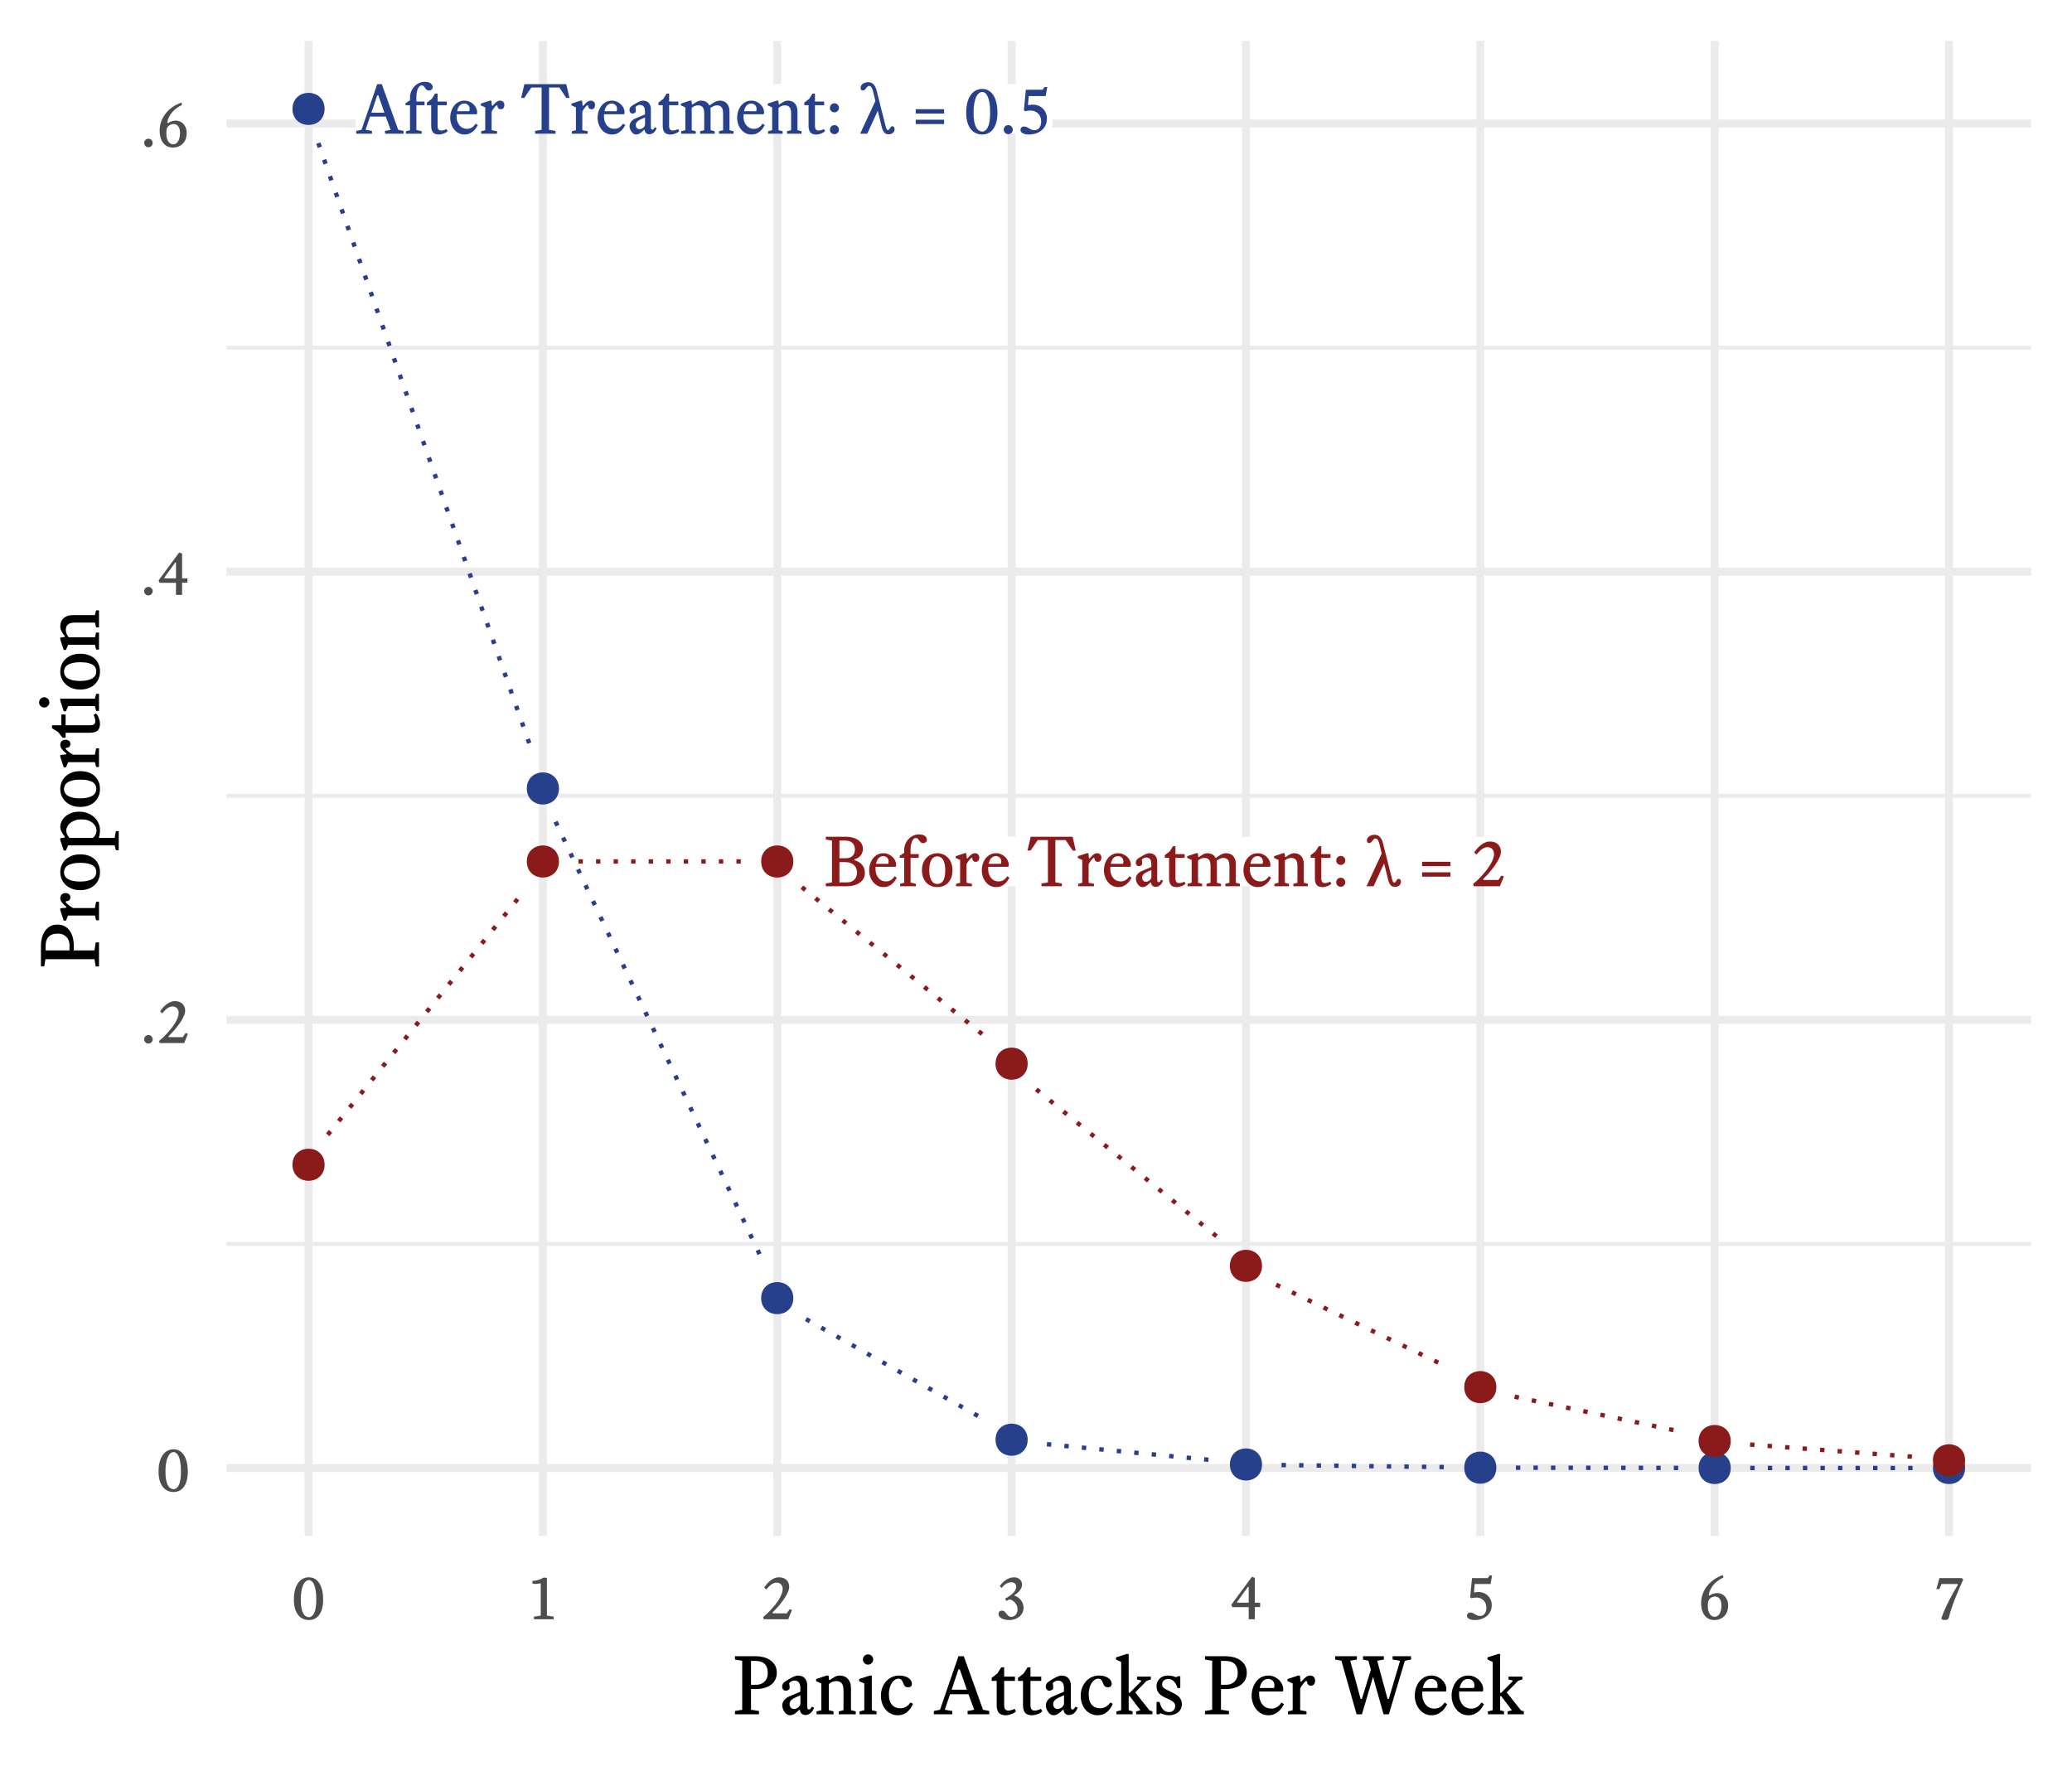 <?xml version="1.0" encoding="UTF-8"?>
<svg xmlns="http://www.w3.org/2000/svg" xmlns:xlink="http://www.w3.org/1999/xlink" width="504pt" height="432pt" viewBox="0 0 504 432" version="1.1">
<defs>
<g>
<symbol overflow="visible" id="glyph0-0">
<path style="stroke:none;" d="M 0.34 -11.949 L 8.879 -11.949 L 8.879 0 L 0.34 0 Z M 1.195 -0.855 L 8.023 -0.855 L 8.023 -11.098 L 1.195 -11.098 Z M 3.227 -2.355 C 3.223 -2.57 3.297 -2.75 3.449 -2.902 C 3.594 -3.047 3.777 -3.121 3.996 -3.125 C 4.211 -3.121 4.391 -3.047 4.539 -2.902 C 4.684 -2.75 4.758 -2.57 4.762 -2.355 C 4.758 -2.129 4.684 -1.941 4.539 -1.801 C 4.391 -1.652 4.211 -1.582 3.996 -1.586 C 3.777 -1.582 3.594 -1.652 3.449 -1.801 C 3.297 -1.941 3.223 -2.129 3.227 -2.355 Z M 3.738 -6.605 C 4.488 -6.512 5.035 -6.617 5.387 -6.922 C 5.73 -7.219 5.906 -7.609 5.906 -8.094 C 5.906 -8.453 5.789 -8.742 5.555 -8.953 C 5.32 -9.164 4.965 -9.27 4.488 -9.27 C 4.043 -9.27 3.738 -9.328 3.574 -9.449 C 3.41 -9.566 3.328 -9.711 3.328 -9.883 C 3.328 -10.051 3.391 -10.195 3.516 -10.32 C 3.641 -10.438 3.828 -10.5 4.082 -10.5 C 4.328 -10.5 4.594 -10.434 4.883 -10.301 C 5.164 -10.168 5.422 -9.98 5.648 -9.738 C 5.875 -9.492 6.066 -9.191 6.223 -8.84 C 6.375 -8.484 6.449 -8.094 6.453 -7.664 C 6.449 -7.254 6.383 -6.906 6.254 -6.621 C 6.121 -6.336 5.949 -6.105 5.734 -5.93 C 5.516 -5.754 5.277 -5.629 5.016 -5.555 C 4.754 -5.48 4.496 -5.453 4.25 -5.48 L 4.25 -4.098 L 3.738 -4.098 Z M 3.738 -6.605 "/>
</symbol>
<symbol overflow="visible" id="glyph0-1">
<path style="stroke:none;" d="M 7.391 -4.164 L 3.566 -4.164 L 2.477 -0.938 L 4.027 -0.684 L 4.027 0 L 0.203 0 L 0.203 -0.684 L 1.484 -0.938 L 5.309 -12.051 L 6.418 -12.051 L 10.414 -0.938 L 11.711 -0.684 L 11.711 0 L 7.203 0 L 7.203 -0.684 L 8.57 -0.938 Z M 3.891 -5.105 L 7.051 -5.105 L 5.582 -9.32 L 5.309 -9.32 Z M 3.891 -5.105 "/>
</symbol>
<symbol overflow="visible" id="glyph0-2">
<path style="stroke:none;" d="M 2.918 -6.93 L 2.918 -0.906 L 4.215 -0.598 L 4.215 0 L 0.375 0 L 0.375 -0.598 L 1.367 -0.855 L 1.367 -6.93 L 0.273 -6.93 L 0.273 -7.426 L 1.367 -8.125 L 1.367 -8.844 C 1.363 -9.34 1.457 -9.82 1.648 -10.277 C 1.832 -10.73 2.09 -11.129 2.414 -11.48 C 2.738 -11.824 3.117 -12.102 3.551 -12.309 C 3.98 -12.512 4.441 -12.613 4.934 -12.617 C 5.582 -12.613 6.066 -12.492 6.391 -12.25 C 6.715 -12.004 6.879 -11.703 6.879 -11.352 C 6.879 -11.086 6.793 -10.879 6.621 -10.73 C 6.449 -10.574 6.227 -10.5 5.957 -10.5 C 5.715 -10.5 5.527 -10.562 5.395 -10.695 C 5.258 -10.82 5.137 -10.965 5.035 -11.121 C 4.93 -11.273 4.82 -11.414 4.703 -11.547 C 4.582 -11.676 4.414 -11.742 4.199 -11.746 C 3.98 -11.742 3.793 -11.656 3.637 -11.488 C 3.477 -11.316 3.344 -11.094 3.234 -10.824 C 3.125 -10.547 3.043 -10.246 2.996 -9.918 C 2.941 -9.586 2.918 -9.262 2.918 -8.945 L 2.918 -7.82 L 4.898 -7.82 L 4.898 -6.93 Z M 2.918 -6.93 "/>
</symbol>
<symbol overflow="visible" id="glyph0-3">
<path style="stroke:none;" d="M 0.289 -6.93 L 0.289 -7.562 L 1.484 -8.484 L 2.27 -9.746 L 2.887 -9.746 L 2.887 -7.82 L 5.121 -7.82 L 5.121 -6.93 L 2.887 -6.93 L 2.887 -1.895 C 2.883 -1.504 2.957 -1.223 3.105 -1.043 C 3.254 -0.859 3.457 -0.766 3.723 -0.77 C 3.91 -0.766 4.121 -0.793 4.352 -0.852 C 4.578 -0.906 4.812 -1 5.055 -1.125 L 5.344 -0.613 C 5.25 -0.531 5.133 -0.441 5 -0.348 C 4.859 -0.246 4.699 -0.16 4.516 -0.082 C 4.324 -0.004 4.117 0.062 3.891 0.117 C 3.664 0.172 3.426 0.199 3.176 0.203 C 2.512 0.199 2.039 0.023 1.758 -0.332 C 1.473 -0.688 1.328 -1.207 1.332 -1.895 L 1.332 -6.93 Z M 0.289 -6.93 "/>
</symbol>
<symbol overflow="visible" id="glyph0-4">
<path style="stroke:none;" d="M 2.066 -4.73 C 2.051 -4.637 2.043 -4.551 2.047 -4.473 C 2.043 -4.387 2.043 -4.301 2.047 -4.215 C 2.043 -3.711 2.117 -3.27 2.262 -2.891 C 2.402 -2.508 2.586 -2.191 2.816 -1.938 C 3.043 -1.68 3.309 -1.488 3.609 -1.367 C 3.91 -1.238 4.227 -1.176 4.559 -1.18 C 4.988 -1.176 5.375 -1.277 5.727 -1.484 C 6.07 -1.688 6.395 -2.008 6.691 -2.441 L 7.223 -2.082 C 7.082 -1.828 6.918 -1.57 6.734 -1.305 C 6.543 -1.035 6.32 -0.789 6.059 -0.57 C 5.797 -0.344 5.496 -0.16 5.156 -0.016 C 4.812 0.129 4.418 0.199 3.977 0.203 C 3.441 0.199 2.961 0.09 2.535 -0.137 C 2.105 -0.359 1.742 -0.664 1.441 -1.047 C 1.137 -1.426 0.902 -1.859 0.742 -2.348 C 0.574 -2.828 0.492 -3.324 0.496 -3.84 C 0.492 -4.418 0.578 -4.965 0.75 -5.48 C 0.922 -5.988 1.156 -6.438 1.457 -6.82 C 1.758 -7.199 2.121 -7.496 2.543 -7.715 C 2.965 -7.93 3.426 -8.039 3.926 -8.039 C 4.414 -8.039 4.852 -7.945 5.238 -7.766 C 5.625 -7.582 5.953 -7.355 6.223 -7.086 C 6.488 -6.809 6.691 -6.512 6.836 -6.188 C 6.977 -5.863 7.047 -5.559 7.051 -5.273 C 7.047 -5.113 7.039 -4.98 7.023 -4.883 C 7.004 -4.777 6.949 -4.727 6.863 -4.73 Z M 3.91 -7.34 C 3.496 -7.336 3.137 -7.184 2.824 -6.879 C 2.512 -6.57 2.293 -6.098 2.168 -5.465 L 5.137 -5.465 C 5.172 -5.551 5.195 -5.645 5.207 -5.742 C 5.215 -5.84 5.219 -5.934 5.223 -6.027 C 5.219 -6.434 5.09 -6.754 4.828 -6.988 C 4.566 -7.219 4.258 -7.336 3.91 -7.34 Z M 3.91 -7.34 "/>
</symbol>
<symbol overflow="visible" id="glyph0-5">
<path style="stroke:none;" d="M 4.164 -6.949 C 4.059 -6.879 3.945 -6.777 3.824 -6.648 C 3.695 -6.516 3.574 -6.375 3.465 -6.223 C 3.348 -6.066 3.242 -5.91 3.141 -5.762 C 3.039 -5.605 2.965 -5.469 2.918 -5.344 L 2.918 -0.855 L 4.234 -0.598 L 4.234 0 L 0.375 0 L 0.375 -0.598 L 1.367 -0.855 L 1.367 -6.402 L 0.289 -6.879 L 0.289 -7.324 L 2.477 -8.039 L 2.867 -8.039 L 2.988 -6.828 L 3.141 -6.762 C 3.48 -7.168 3.793 -7.48 4.078 -7.707 C 4.363 -7.926 4.672 -8.039 5.004 -8.039 C 5.285 -8.039 5.523 -7.945 5.727 -7.758 C 5.922 -7.57 6.023 -7.305 6.027 -6.965 C 6.023 -6.664 5.945 -6.418 5.797 -6.23 C 5.641 -6.035 5.43 -5.941 5.156 -5.941 C 4.914 -5.941 4.719 -6.016 4.574 -6.164 C 4.422 -6.312 4.348 -6.52 4.352 -6.793 Z M 4.164 -6.949 "/>
</symbol>
<symbol overflow="visible" id="glyph0-6">
<path style="stroke:none;" d=""/>
</symbol>
<symbol overflow="visible" id="glyph0-7">
<path style="stroke:none;" d="M 11.164 -12.051 L 11.949 -8.691 L 11.199 -8.691 L 9.477 -11.234 L 6.98 -11.234 L 6.98 -0.938 L 8.555 -0.684 L 8.555 0 L 3.602 0 L 3.602 -0.684 L 5.172 -0.938 L 5.172 -11.234 L 2.68 -11.234 L 0.957 -8.691 L 0.203 -8.691 L 0.988 -12.051 Z M 11.164 -12.051 "/>
</symbol>
<symbol overflow="visible" id="glyph0-8">
<path style="stroke:none;" d="M 4.387 -3.961 L 3.09 -3.363 C 2.996 -3.316 2.895 -3.254 2.781 -3.184 C 2.668 -3.105 2.562 -3.02 2.465 -2.918 C 2.367 -2.816 2.289 -2.699 2.227 -2.566 C 2.164 -2.434 2.133 -2.281 2.133 -2.117 C 2.133 -1.852 2.207 -1.617 2.363 -1.414 C 2.512 -1.207 2.754 -1.105 3.09 -1.109 C 3.223 -1.105 3.367 -1.137 3.523 -1.203 C 3.672 -1.262 3.812 -1.344 3.941 -1.449 C 4.066 -1.551 4.172 -1.676 4.258 -1.816 C 4.34 -1.957 4.383 -2.105 4.387 -2.27 Z M 5.445 0.152 C 5.133 0.152 4.871 0.062 4.66 -0.121 C 4.441 -0.301 4.324 -0.566 4.301 -0.922 L 4.133 -0.922 C 3.766 -0.543 3.438 -0.262 3.141 -0.078 C 2.844 0.109 2.52 0.199 2.168 0.203 C 1.949 0.199 1.746 0.133 1.562 0 C 1.371 -0.133 1.207 -0.301 1.066 -0.512 C 0.926 -0.715 0.812 -0.934 0.734 -1.168 C 0.648 -1.398 0.609 -1.613 0.613 -1.809 C 0.609 -2.18 0.73 -2.539 0.973 -2.883 C 1.211 -3.227 1.566 -3.5 2.047 -3.703 L 4.371 -4.695 L 4.371 -5.379 C 4.371 -5.945 4.266 -6.355 4.055 -6.613 C 3.844 -6.867 3.539 -6.996 3.141 -7 C 2.945 -6.996 2.738 -6.945 2.527 -6.844 C 2.309 -6.742 2.148 -6.609 2.047 -6.453 C 2.055 -6.359 2.078 -6.23 2.109 -6.059 C 2.137 -5.887 2.148 -5.723 2.152 -5.566 C 2.148 -5.336 2.062 -5.164 1.895 -5.059 C 1.723 -4.949 1.543 -4.898 1.348 -4.898 C 1.145 -4.898 0.969 -4.973 0.82 -5.129 C 0.672 -5.277 0.598 -5.48 0.598 -5.734 C 0.598 -5.926 0.637 -6.105 0.715 -6.273 C 0.793 -6.434 0.941 -6.598 1.16 -6.762 C 1.309 -6.863 1.5 -6.988 1.742 -7.137 C 1.977 -7.285 2.223 -7.426 2.477 -7.562 C 2.723 -7.699 2.969 -7.812 3.219 -7.902 C 3.461 -7.992 3.668 -8.039 3.84 -8.039 C 4.484 -8.039 4.977 -7.848 5.309 -7.469 C 5.637 -7.086 5.801 -6.594 5.805 -5.992 L 5.805 -1.723 C 5.801 -1.527 5.82 -1.355 5.863 -1.211 C 5.902 -1.059 6.004 -0.984 6.164 -0.988 C 6.289 -0.984 6.402 -1.051 6.504 -1.184 C 6.605 -1.316 6.684 -1.445 6.742 -1.57 L 7.223 -1.383 C 7.117 -1.086 6.992 -0.836 6.844 -0.637 C 6.695 -0.438 6.539 -0.277 6.375 -0.16 C 6.211 -0.043 6.043 0.035 5.879 0.082 C 5.711 0.129 5.566 0.152 5.445 0.152 Z M 5.445 0.152 "/>
</symbol>
<symbol overflow="visible" id="glyph0-9">
<path style="stroke:none;" d="M 4.969 0 L 4.969 -0.598 L 5.957 -0.855 L 5.957 -4.918 C 5.953 -5.652 5.824 -6.168 5.574 -6.461 C 5.316 -6.75 4.949 -6.895 4.473 -6.898 C 4.137 -6.895 3.836 -6.828 3.566 -6.699 C 3.293 -6.566 3.078 -6.422 2.918 -6.266 L 2.918 -0.855 L 3.91 -0.598 L 3.91 0 L 0.375 0 L 0.375 -0.598 L 1.367 -0.855 L 1.367 -6.402 L 0.289 -6.879 L 0.289 -7.324 L 2.457 -8.039 L 2.867 -8.039 L 2.969 -7.188 L 3.105 -7.086 C 3.492 -7.375 3.848 -7.609 4.18 -7.781 C 4.508 -7.953 4.852 -8.039 5.207 -8.039 C 5.637 -8.039 6.031 -7.941 6.391 -7.75 C 6.746 -7.555 7.023 -7.254 7.223 -6.848 C 7.629 -7.164 8.039 -7.441 8.457 -7.68 C 8.871 -7.918 9.312 -8.039 9.781 -8.039 C 10.086 -8.039 10.383 -7.988 10.668 -7.887 C 10.953 -7.785 11.199 -7.625 11.41 -7.41 C 11.617 -7.191 11.785 -6.922 11.914 -6.598 C 12.039 -6.273 12.105 -5.883 12.105 -5.43 L 12.105 -0.855 L 13.094 -0.598 L 13.094 0 L 9.559 0 L 9.559 -0.598 L 10.551 -0.855 L 10.551 -4.918 C 10.547 -5.652 10.414 -6.168 10.156 -6.461 C 9.891 -6.75 9.527 -6.895 9.066 -6.898 C 8.801 -6.895 8.523 -6.828 8.234 -6.691 C 7.941 -6.555 7.684 -6.41 7.461 -6.266 C 7.492 -6.035 7.512 -5.805 7.512 -5.566 L 7.512 -0.855 L 8.5 -0.598 L 8.5 0 Z M 4.969 0 "/>
</symbol>
<symbol overflow="visible" id="glyph0-10">
<path style="stroke:none;" d="M 4.984 0 L 4.984 -0.598 L 5.977 -0.855 L 5.977 -4.918 C 5.977 -5.652 5.844 -6.168 5.582 -6.461 C 5.32 -6.75 4.949 -6.895 4.473 -6.898 C 4.137 -6.895 3.836 -6.828 3.566 -6.699 C 3.293 -6.566 3.078 -6.422 2.918 -6.266 L 2.918 -0.855 L 3.91 -0.598 L 3.91 0 L 0.375 0 L 0.375 -0.598 L 1.367 -0.855 L 1.367 -6.402 L 0.289 -6.879 L 0.289 -7.324 L 2.457 -8.039 L 2.867 -8.039 L 2.969 -7.188 L 3.105 -7.086 C 3.492 -7.375 3.848 -7.609 4.18 -7.781 C 4.508 -7.953 4.852 -8.039 5.207 -8.039 C 5.512 -8.039 5.809 -7.988 6.094 -7.887 C 6.375 -7.785 6.621 -7.625 6.836 -7.41 C 7.043 -7.191 7.211 -6.922 7.34 -6.598 C 7.461 -6.273 7.523 -5.883 7.527 -5.43 L 7.527 -0.855 L 8.52 -0.598 L 8.52 0 Z M 4.984 0 "/>
</symbol>
<symbol overflow="visible" id="glyph0-11">
<path style="stroke:none;" d="M 1.059 -0.973 C 1.055 -1.277 1.16 -1.539 1.375 -1.758 C 1.582 -1.973 1.84 -2.078 2.152 -2.082 C 2.457 -2.078 2.719 -1.973 2.938 -1.758 C 3.148 -1.539 3.258 -1.277 3.262 -0.973 C 3.258 -0.664 3.148 -0.402 2.938 -0.195 C 2.719 0.016 2.457 0.117 2.152 0.121 C 1.84 0.117 1.582 0.016 1.375 -0.195 C 1.16 -0.402 1.055 -0.664 1.059 -0.973 Z M 1.059 -6.281 C 1.055 -6.586 1.16 -6.848 1.375 -7.066 C 1.582 -7.281 1.84 -7.387 2.152 -7.391 C 2.457 -7.387 2.719 -7.281 2.938 -7.066 C 3.148 -6.848 3.258 -6.586 3.262 -6.281 C 3.258 -5.973 3.148 -5.711 2.938 -5.504 C 2.719 -5.293 2.457 -5.191 2.152 -5.191 C 1.84 -5.191 1.582 -5.293 1.375 -5.504 C 1.16 -5.711 1.055 -5.973 1.059 -6.281 Z M 1.059 -6.281 "/>
</symbol>
<symbol overflow="visible" id="glyph0-12">
<path style="stroke:none;" d="M 6.332 -2.629 C 6.41 -2.285 6.48 -2.004 6.547 -1.781 C 6.605 -1.559 6.668 -1.379 6.727 -1.246 C 6.781 -1.109 6.84 -1.016 6.906 -0.965 C 6.965 -0.91 7.043 -0.883 7.137 -0.887 C 7.238 -0.883 7.32 -0.934 7.391 -1.031 C 7.457 -1.129 7.527 -1.234 7.598 -1.348 C 7.664 -1.461 7.738 -1.566 7.816 -1.664 C 7.895 -1.758 8.004 -1.805 8.145 -1.809 C 8.336 -1.805 8.48 -1.734 8.578 -1.594 C 8.672 -1.453 8.719 -1.285 8.723 -1.094 C 8.719 -0.727 8.578 -0.426 8.297 -0.195 C 8.012 0.039 7.668 0.152 7.273 0.152 C 6.758 0.152 6.375 -0.027 6.117 -0.391 C 5.859 -0.754 5.676 -1.203 5.566 -1.742 L 4.625 -5.566 L 2.066 0 L 0.34 0 L 4.047 -7.973 L 3.484 -10.277 C 3.391 -10.684 3.262 -11.008 3.098 -11.258 C 2.93 -11.5 2.727 -11.625 2.492 -11.625 C 2.352 -11.625 2.227 -11.566 2.117 -11.453 C 2 -11.34 1.895 -11.211 1.793 -11.07 C 1.691 -10.926 1.578 -10.801 1.461 -10.688 C 1.336 -10.57 1.203 -10.512 1.059 -10.516 C 0.816 -10.512 0.652 -10.57 0.57 -10.695 C 0.484 -10.812 0.445 -10.977 0.445 -11.184 C 0.445 -11.352 0.484 -11.516 0.57 -11.676 C 0.652 -11.832 0.777 -11.973 0.945 -12.102 C 1.109 -12.227 1.309 -12.332 1.543 -12.41 C 1.773 -12.488 2.039 -12.527 2.34 -12.531 C 2.629 -12.527 2.891 -12.469 3.121 -12.352 C 3.348 -12.23 3.543 -12.07 3.711 -11.871 C 3.875 -11.672 4.012 -11.441 4.121 -11.188 C 4.227 -10.93 4.312 -10.66 4.371 -10.379 Z M 6.332 -2.629 "/>
</symbol>
<symbol overflow="visible" id="glyph0-13">
<path style="stroke:none;" d="M 1.16 -2.34 L 1.16 -3.398 L 8.059 -3.398 L 8.059 -2.34 Z M 1.16 -4.898 L 1.16 -5.957 L 8.059 -5.957 L 8.059 -4.898 Z M 1.16 -4.898 "/>
</symbol>
<symbol overflow="visible" id="glyph0-14">
<path style="stroke:none;" d="M 0.461 -5.086 C 0.457 -6.078 0.559 -6.938 0.766 -7.664 C 0.969 -8.391 1.246 -8.992 1.602 -9.473 C 1.953 -9.949 2.371 -10.305 2.848 -10.539 C 3.324 -10.77 3.832 -10.887 4.371 -10.891 C 4.895 -10.887 5.379 -10.766 5.828 -10.531 C 6.277 -10.289 6.668 -9.934 7 -9.457 C 7.328 -8.98 7.586 -8.375 7.777 -7.648 C 7.961 -6.914 8.055 -6.062 8.059 -5.086 C 8.055 -4.188 7.961 -3.402 7.777 -2.738 C 7.586 -2.07 7.328 -1.523 7 -1.094 C 6.668 -0.66 6.277 -0.336 5.828 -0.121 C 5.379 0.094 4.895 0.199 4.371 0.203 C 3.832 0.199 3.324 0.098 2.848 -0.109 C 2.371 -0.316 1.953 -0.637 1.602 -1.074 C 1.246 -1.504 0.969 -2.055 0.766 -2.723 C 0.559 -3.387 0.457 -4.176 0.461 -5.086 Z M 2.254 -5.105 C 2.25 -4.246 2.305 -3.527 2.422 -2.945 C 2.531 -2.355 2.688 -1.883 2.891 -1.527 C 3.086 -1.164 3.316 -0.906 3.574 -0.758 C 3.832 -0.602 4.098 -0.527 4.371 -0.527 C 4.621 -0.527 4.859 -0.609 5.094 -0.773 C 5.324 -0.938 5.531 -1.199 5.711 -1.562 C 5.887 -1.918 6.027 -2.387 6.129 -2.969 C 6.23 -3.547 6.281 -4.258 6.281 -5.105 C 6.281 -6.012 6.23 -6.785 6.129 -7.426 C 6.027 -8.059 5.887 -8.582 5.711 -8.988 C 5.531 -9.391 5.324 -9.684 5.094 -9.875 C 4.859 -10.059 4.621 -10.152 4.371 -10.156 C 4.098 -10.152 3.832 -10.055 3.574 -9.855 C 3.316 -9.656 3.086 -9.348 2.891 -8.934 C 2.688 -8.516 2.531 -7.988 2.422 -7.355 C 2.305 -6.715 2.25 -5.965 2.254 -5.105 Z M 2.254 -5.105 "/>
</symbol>
<symbol overflow="visible" id="glyph0-15">
<path style="stroke:none;" d="M 1.059 -0.973 C 1.055 -1.277 1.16 -1.539 1.375 -1.758 C 1.582 -1.973 1.84 -2.078 2.152 -2.082 C 2.457 -2.078 2.719 -1.973 2.938 -1.758 C 3.148 -1.539 3.258 -1.277 3.262 -0.973 C 3.258 -0.664 3.148 -0.402 2.938 -0.195 C 2.719 0.016 2.457 0.117 2.152 0.121 C 1.84 0.117 1.582 0.016 1.375 -0.195 C 1.16 -0.402 1.055 -0.664 1.059 -0.973 Z M 1.059 -0.973 "/>
</symbol>
<symbol overflow="visible" id="glyph0-16">
<path style="stroke:none;" d="M 2.117 -10.688 L 6.215 -10.688 L 6.656 -11.352 L 7.324 -11.352 L 6.93 -9.152 L 2.816 -9.152 L 2.629 -7.066 L 2.766 -6.93 C 3.004 -7.02 3.371 -7.066 3.875 -7.066 C 4.281 -7.066 4.688 -6.992 5.086 -6.844 C 5.484 -6.695 5.84 -6.477 6.16 -6.188 C 6.477 -5.898 6.738 -5.543 6.938 -5.121 C 7.137 -4.699 7.234 -4.215 7.238 -3.672 C 7.234 -3.074 7.125 -2.539 6.906 -2.062 C 6.684 -1.586 6.375 -1.18 5.984 -0.844 C 5.586 -0.508 5.117 -0.246 4.574 -0.066 C 4.023 0.113 3.422 0.199 2.766 0.203 C 2.492 0.199 2.238 0.172 2.004 0.125 C 1.77 0.07 1.562 0 1.383 -0.094 C 1.199 -0.188 1.055 -0.301 0.953 -0.441 C 0.848 -0.574 0.797 -0.723 0.801 -0.887 C 0.797 -1.113 0.867 -1.312 1.016 -1.484 C 1.156 -1.652 1.375 -1.738 1.672 -1.742 C 1.941 -1.738 2.172 -1.695 2.355 -1.605 C 2.535 -1.512 2.715 -1.406 2.895 -1.297 C 3.07 -1.18 3.262 -1.078 3.473 -0.988 C 3.68 -0.898 3.945 -0.855 4.27 -0.855 C 4.461 -0.855 4.652 -0.895 4.84 -0.98 C 5.027 -1.062 5.195 -1.191 5.344 -1.363 C 5.492 -1.531 5.609 -1.75 5.703 -2.023 C 5.789 -2.289 5.836 -2.613 5.84 -2.988 C 5.836 -3.395 5.77 -3.758 5.641 -4.086 C 5.508 -4.406 5.324 -4.684 5.094 -4.914 C 4.859 -5.141 4.59 -5.316 4.285 -5.445 C 3.973 -5.566 3.645 -5.629 3.293 -5.633 C 2.984 -5.629 2.719 -5.613 2.5 -5.582 C 2.277 -5.547 2.094 -5.5 1.945 -5.445 L 1.641 -5.754 Z M 2.117 -10.688 "/>
</symbol>
<symbol overflow="visible" id="glyph0-17">
<path style="stroke:none;" d="M 0.41 0 L 0.41 -0.684 L 1.91 -0.938 L 1.91 -11.113 L 0.41 -11.371 L 0.41 -12.051 L 5.445 -12.051 C 5.797 -12.047 6.207 -12 6.668 -11.914 C 7.129 -11.82 7.562 -11.664 7.973 -11.438 C 8.379 -11.211 8.727 -10.906 9.012 -10.523 C 9.297 -10.141 9.438 -9.652 9.441 -9.066 C 9.438 -8.832 9.402 -8.594 9.336 -8.348 C 9.266 -8.094 9.152 -7.852 8.988 -7.621 C 8.824 -7.387 8.609 -7.176 8.348 -6.992 C 8.086 -6.801 7.762 -6.656 7.375 -6.555 L 7.375 -6.316 C 8.113 -6.156 8.723 -5.805 9.199 -5.266 C 9.676 -4.723 9.914 -4.039 9.918 -3.211 C 9.914 -2.73 9.805 -2.289 9.594 -1.895 C 9.375 -1.492 9.07 -1.156 8.68 -0.879 C 8.285 -0.598 7.812 -0.379 7.254 -0.23 C 6.695 -0.074 6.074 0 5.395 0 Z M 8.008 -3.363 C 8.004 -3.703 7.945 -4.023 7.836 -4.328 C 7.719 -4.629 7.547 -4.895 7.312 -5.121 C 7.078 -5.348 6.785 -5.527 6.434 -5.668 C 6.082 -5.801 5.672 -5.871 5.207 -5.871 L 3.723 -5.871 L 3.723 -0.938 L 5.547 -0.938 C 5.957 -0.938 6.316 -1 6.625 -1.125 C 6.93 -1.25 7.184 -1.422 7.391 -1.648 C 7.594 -1.867 7.75 -2.125 7.852 -2.414 C 7.953 -2.703 8.004 -3.02 8.008 -3.363 Z M 3.723 -6.812 L 5.242 -6.812 C 5.648 -6.809 5.996 -6.867 6.281 -6.992 C 6.566 -7.109 6.797 -7.27 6.98 -7.469 C 7.16 -7.668 7.293 -7.895 7.375 -8.145 C 7.453 -8.395 7.492 -8.648 7.496 -8.91 C 7.492 -9.32 7.43 -9.664 7.305 -9.945 C 7.176 -10.219 7.004 -10.445 6.793 -10.625 C 6.574 -10.797 6.324 -10.922 6.043 -11 C 5.754 -11.07 5.453 -11.109 5.137 -11.113 L 3.723 -11.113 Z M 3.723 -6.812 "/>
</symbol>
<symbol overflow="visible" id="glyph0-18">
<path style="stroke:none;" d="M 0.496 -3.91 C 0.492 -4.543 0.59 -5.117 0.785 -5.625 C 0.977 -6.133 1.242 -6.562 1.586 -6.922 C 1.926 -7.277 2.32 -7.555 2.773 -7.75 C 3.219 -7.941 3.699 -8.039 4.215 -8.039 C 4.723 -8.039 5.203 -7.945 5.656 -7.758 C 6.102 -7.57 6.496 -7.297 6.836 -6.938 C 7.168 -6.578 7.434 -6.145 7.629 -5.641 C 7.824 -5.133 7.922 -4.555 7.922 -3.91 C 7.922 -3.223 7.824 -2.625 7.629 -2.117 C 7.434 -1.602 7.168 -1.172 6.836 -0.828 C 6.496 -0.477 6.102 -0.219 5.656 -0.051 C 5.203 0.117 4.723 0.199 4.215 0.203 C 3.699 0.199 3.219 0.113 2.773 -0.066 C 2.32 -0.246 1.926 -0.512 1.586 -0.859 C 1.242 -1.207 0.977 -1.637 0.785 -2.148 C 0.59 -2.66 0.492 -3.246 0.496 -3.91 Z M 2.27 -3.926 C 2.266 -3.309 2.32 -2.785 2.43 -2.363 C 2.535 -1.934 2.68 -1.586 2.859 -1.32 C 3.035 -1.051 3.238 -0.859 3.473 -0.742 C 3.703 -0.621 3.949 -0.562 4.215 -0.562 C 4.465 -0.562 4.711 -0.609 4.949 -0.707 C 5.188 -0.805 5.395 -0.977 5.574 -1.219 C 5.746 -1.461 5.891 -1.801 6 -2.242 C 6.109 -2.68 6.164 -3.242 6.164 -3.926 C 6.164 -4.551 6.109 -5.078 6 -5.516 C 5.891 -5.945 5.746 -6.289 5.574 -6.547 C 5.395 -6.797 5.188 -6.984 4.949 -7.102 C 4.711 -7.215 4.465 -7.27 4.215 -7.273 C 3.949 -7.27 3.703 -7.215 3.473 -7.102 C 3.238 -6.984 3.035 -6.793 2.859 -6.535 C 2.68 -6.27 2.535 -5.926 2.43 -5.504 C 2.32 -5.074 2.266 -4.551 2.27 -3.926 Z M 2.27 -3.926 "/>
</symbol>
<symbol overflow="visible" id="glyph0-19">
<path style="stroke:none;" d="M 5.684 -7.887 C 5.684 -8.316 5.547 -8.691 5.273 -9.02 C 5 -9.34 4.613 -9.504 4.113 -9.508 C 3.863 -9.504 3.629 -9.465 3.414 -9.387 C 3.195 -9.309 2.98 -9.191 2.766 -9.039 C 2.547 -8.883 2.328 -8.695 2.109 -8.477 C 1.887 -8.254 1.645 -8 1.383 -7.715 L 0.871 -8.262 C 1.051 -8.523 1.273 -8.809 1.535 -9.117 C 1.797 -9.422 2.09 -9.703 2.414 -9.969 C 2.738 -10.227 3.094 -10.445 3.48 -10.625 C 3.867 -10.797 4.281 -10.887 4.73 -10.891 C 5.16 -10.887 5.543 -10.82 5.871 -10.695 C 6.199 -10.562 6.473 -10.383 6.699 -10.156 C 6.918 -9.926 7.086 -9.664 7.203 -9.371 C 7.312 -9.074 7.371 -8.758 7.375 -8.418 C 7.371 -8.086 7.297 -7.727 7.152 -7.34 C 7 -6.953 6.805 -6.551 6.57 -6.129 C 6.328 -5.707 6.059 -5.285 5.754 -4.863 C 5.445 -4.441 5.129 -4.035 4.812 -3.652 C 4.492 -3.262 4.18 -2.906 3.867 -2.586 C 3.555 -2.258 3.277 -1.988 3.039 -1.777 L 3.141 -1.535 L 6.742 -1.535 L 7.512 -2.613 L 8.074 -2.391 L 7.117 0 L 0.785 0 L 0.582 -0.547 C 0.863 -0.77 1.191 -1.055 1.562 -1.398 C 1.93 -1.738 2.301 -2.113 2.68 -2.523 C 3.051 -2.934 3.418 -3.367 3.781 -3.824 C 4.137 -4.277 4.461 -4.738 4.746 -5.207 C 5.027 -5.672 5.254 -6.133 5.426 -6.59 C 5.598 -7.043 5.684 -7.477 5.684 -7.887 Z M 5.684 -7.887 "/>
</symbol>
<symbol overflow="visible" id="glyph1-0">
<path style="stroke:none;" d="M 0.32 -11.199 L 8.32 -11.199 L 8.32 0 L 0.32 0 Z M 1.121 -0.801 L 7.52 -0.801 L 7.52 -10.398 L 1.121 -10.398 Z M 3.023 -2.207 C 3.023 -2.406 3.09 -2.578 3.23 -2.719 C 3.367 -2.859 3.539 -2.93 3.742 -2.93 C 3.941 -2.93 4.113 -2.859 4.254 -2.719 C 4.395 -2.578 4.465 -2.406 4.465 -2.207 C 4.465 -1.992 4.395 -1.82 4.254 -1.688 C 4.113 -1.555 3.941 -1.488 3.742 -1.488 C 3.539 -1.488 3.367 -1.555 3.23 -1.688 C 3.09 -1.82 3.023 -1.992 3.023 -2.207 Z M 3.504 -6.191 C 4.207 -6.102 4.719 -6.199 5.047 -6.484 C 5.367 -6.766 5.531 -7.133 5.535 -7.586 C 5.531 -7.926 5.422 -8.195 5.207 -8.391 C 4.984 -8.586 4.652 -8.684 4.207 -8.688 C 3.793 -8.684 3.508 -8.738 3.352 -8.855 C 3.195 -8.965 3.117 -9.102 3.121 -9.266 C 3.117 -9.422 3.176 -9.559 3.297 -9.672 C 3.41 -9.781 3.586 -9.836 3.824 -9.84 C 4.055 -9.836 4.305 -9.777 4.574 -9.656 C 4.84 -9.531 5.082 -9.355 5.297 -9.129 C 5.508 -8.898 5.684 -8.617 5.832 -8.289 C 5.973 -7.957 6.047 -7.59 6.047 -7.184 C 6.047 -6.801 5.984 -6.473 5.863 -6.207 C 5.738 -5.938 5.574 -5.723 5.375 -5.559 C 5.168 -5.391 4.945 -5.273 4.703 -5.207 C 4.457 -5.137 4.219 -5.113 3.984 -5.137 L 3.984 -3.84 L 3.504 -3.84 Z M 3.504 -6.191 "/>
</symbol>
<symbol overflow="visible" id="glyph1-1">
<path style="stroke:none;" d="M 0.434 -4.77 C 0.434 -5.695 0.527 -6.5 0.719 -7.184 C 0.91 -7.863 1.172 -8.426 1.504 -8.879 C 1.832 -9.324 2.223 -9.66 2.672 -9.879 C 3.117 -10.098 3.59 -10.207 4.098 -10.207 C 4.582 -10.207 5.039 -10.094 5.465 -9.871 C 5.883 -9.645 6.246 -9.309 6.559 -8.863 C 6.863 -8.414 7.105 -7.848 7.285 -7.168 C 7.457 -6.48 7.547 -5.684 7.551 -4.77 C 7.547 -3.926 7.457 -3.191 7.285 -2.566 C 7.105 -1.941 6.863 -1.426 6.559 -1.023 C 6.246 -0.613 5.883 -0.309 5.465 -0.109 C 5.039 0.09 4.582 0.188 4.098 0.191 C 3.59 0.188 3.117 0.094 2.672 -0.102 C 2.223 -0.297 1.832 -0.602 1.504 -1.008 C 1.172 -1.414 0.91 -1.926 0.719 -2.551 C 0.527 -3.172 0.434 -3.914 0.434 -4.77 Z M 2.113 -4.785 C 2.109 -3.984 2.164 -3.309 2.273 -2.762 C 2.379 -2.207 2.523 -1.766 2.711 -1.434 C 2.895 -1.094 3.109 -0.852 3.352 -0.711 C 3.59 -0.562 3.836 -0.492 4.098 -0.496 C 4.328 -0.492 4.555 -0.57 4.777 -0.727 C 4.992 -0.883 5.184 -1.129 5.352 -1.465 C 5.516 -1.801 5.648 -2.238 5.742 -2.785 C 5.836 -3.324 5.883 -3.992 5.887 -4.785 C 5.883 -5.633 5.836 -6.355 5.742 -6.957 C 5.648 -7.551 5.516 -8.039 5.352 -8.422 C 5.184 -8.797 4.992 -9.074 4.777 -9.254 C 4.555 -9.426 4.328 -9.516 4.098 -9.52 C 3.836 -9.516 3.59 -9.422 3.352 -9.238 C 3.109 -9.051 2.895 -8.762 2.711 -8.375 C 2.523 -7.984 2.379 -7.492 2.273 -6.895 C 2.164 -6.297 2.109 -5.594 2.113 -4.785 Z M 2.113 -4.785 "/>
</symbol>
<symbol overflow="visible" id="glyph1-2">
<path style="stroke:none;" d="M 0.992 -0.91 C 0.988 -1.195 1.09 -1.441 1.289 -1.648 C 1.484 -1.848 1.727 -1.949 2.016 -1.953 C 2.305 -1.949 2.547 -1.848 2.75 -1.648 C 2.949 -1.441 3.051 -1.195 3.055 -0.91 C 3.051 -0.621 2.949 -0.379 2.75 -0.184 C 2.547 0.016 2.305 0.109 2.016 0.113 C 1.727 0.109 1.484 0.016 1.289 -0.184 C 1.09 -0.379 0.988 -0.621 0.992 -0.91 Z M 0.992 -0.91 "/>
</symbol>
<symbol overflow="visible" id="glyph1-3">
<path style="stroke:none;" d="M 5.328 -7.391 C 5.324 -7.793 5.195 -8.148 4.941 -8.453 C 4.684 -8.754 4.324 -8.906 3.855 -8.91 C 3.621 -8.906 3.402 -8.867 3.199 -8.797 C 2.996 -8.719 2.793 -8.613 2.59 -8.473 C 2.387 -8.328 2.18 -8.152 1.977 -7.945 C 1.766 -7.734 1.539 -7.496 1.297 -7.23 L 0.816 -7.742 C 0.98 -7.984 1.188 -8.254 1.438 -8.543 C 1.68 -8.832 1.957 -9.098 2.262 -9.344 C 2.566 -9.586 2.898 -9.789 3.262 -9.957 C 3.625 -10.121 4.016 -10.207 4.434 -10.207 C 4.836 -10.207 5.191 -10.145 5.504 -10.023 C 5.809 -9.898 6.07 -9.73 6.281 -9.52 C 6.488 -9.305 6.645 -9.059 6.75 -8.781 C 6.855 -8.504 6.906 -8.207 6.91 -7.887 C 6.906 -7.578 6.84 -7.242 6.703 -6.879 C 6.562 -6.516 6.379 -6.137 6.16 -5.742 C 5.934 -5.348 5.68 -4.953 5.391 -4.559 C 5.102 -4.164 4.809 -3.785 4.512 -3.422 C 4.211 -3.059 3.914 -2.723 3.621 -2.422 C 3.328 -2.117 3.07 -1.867 2.848 -1.664 L 2.945 -1.441 L 6.32 -1.441 L 7.039 -2.449 L 7.566 -2.238 L 6.672 0 L 0.734 0 L 0.543 -0.512 C 0.809 -0.723 1.117 -0.992 1.465 -1.312 C 1.809 -1.633 2.156 -1.984 2.512 -2.367 C 2.859 -2.75 3.203 -3.152 3.543 -3.582 C 3.875 -4.004 4.176 -4.438 4.445 -4.879 C 4.711 -5.312 4.926 -5.746 5.086 -6.176 C 5.246 -6.602 5.324 -7.004 5.328 -7.391 Z M 5.328 -7.391 "/>
</symbol>
<symbol overflow="visible" id="glyph1-4">
<path style="stroke:none;" d="M 6.16 -10.062 L 6.16 -4.031 L 7.457 -4.031 L 7.457 -2.961 L 6.16 -2.961 L 6.16 0 L 4.672 0 L 4.672 -2.945 L 0.688 -2.945 L 0.434 -3.535 L 5.457 -10.336 Z M 4.496 -7.902 L 1.824 -4.191 L 1.902 -4.031 L 4.672 -4.031 L 4.672 -7.809 Z M 4.496 -7.902 "/>
</symbol>
<symbol overflow="visible" id="glyph1-5">
<path style="stroke:none;" d="M 2.801 -5.762 C 3.004 -5.926 3.262 -6.07 3.582 -6.191 C 3.898 -6.305 4.254 -6.363 4.641 -6.367 C 4.926 -6.363 5.223 -6.309 5.535 -6.199 C 5.844 -6.086 6.125 -5.906 6.383 -5.664 C 6.637 -5.418 6.852 -5.102 7.023 -4.711 C 7.191 -4.32 7.277 -3.852 7.281 -3.312 C 7.277 -2.914 7.219 -2.508 7.105 -2.094 C 6.984 -1.676 6.789 -1.301 6.52 -0.969 C 6.246 -0.629 5.895 -0.352 5.465 -0.137 C 5.031 0.082 4.504 0.188 3.887 0.191 C 3.434 0.188 3.016 0.102 2.629 -0.07 C 2.238 -0.246 1.898 -0.508 1.613 -0.863 C 1.324 -1.211 1.102 -1.648 0.941 -2.168 C 0.781 -2.684 0.703 -3.281 0.703 -3.969 C 0.703 -4.68 0.82 -5.383 1.062 -6.078 C 1.301 -6.77 1.648 -7.418 2.105 -8.016 C 2.555 -8.609 3.109 -9.141 3.77 -9.613 C 4.422 -10.082 5.16 -10.457 5.984 -10.734 L 6.145 -10.176 C 5.703 -9.961 5.289 -9.719 4.902 -9.445 C 4.512 -9.172 4.156 -8.859 3.84 -8.512 C 3.516 -8.156 3.246 -7.766 3.023 -7.336 C 2.797 -6.902 2.637 -6.418 2.543 -5.887 Z M 2.449 -4.449 C 2.402 -4.262 2.371 -4.051 2.359 -3.816 C 2.34 -3.574 2.332 -3.344 2.336 -3.121 C 2.332 -2.734 2.375 -2.387 2.465 -2.078 C 2.547 -1.77 2.66 -1.508 2.809 -1.289 C 2.949 -1.07 3.121 -0.898 3.32 -0.777 C 3.516 -0.652 3.727 -0.59 3.953 -0.594 C 4.496 -0.59 4.914 -0.848 5.207 -1.359 C 5.5 -1.871 5.648 -2.543 5.648 -3.375 C 5.648 -3.75 5.605 -4.07 5.52 -4.344 C 5.434 -4.613 5.32 -4.84 5.184 -5.016 C 5.043 -5.191 4.879 -5.32 4.695 -5.406 C 4.504 -5.488 4.312 -5.531 4.113 -5.535 C 3.77 -5.531 3.449 -5.441 3.16 -5.27 C 2.863 -5.09 2.629 -4.816 2.449 -4.449 Z M 2.449 -4.449 "/>
</symbol>
<symbol overflow="visible" id="glyph1-6">
<path style="stroke:none;" d="M 1.457 -9.344 C 1.953 -9.352 2.434 -9.426 2.895 -9.566 C 3.355 -9.703 3.781 -9.895 4.176 -10.145 L 4.977 -10.062 L 4.977 -0.879 L 6.625 -0.641 L 6.625 0 L 1.824 0 L 1.824 -0.641 L 3.473 -0.879 L 3.473 -8.754 C 3.109 -8.668 2.742 -8.613 2.375 -8.598 C 2.004 -8.578 1.699 -8.605 1.457 -8.672 Z M 1.457 -9.344 "/>
</symbol>
<symbol overflow="visible" id="glyph1-7">
<path style="stroke:none;" d="M 6.543 -8.414 C 6.539 -8.137 6.48 -7.871 6.367 -7.621 C 6.246 -7.367 6.098 -7.133 5.926 -6.918 C 5.746 -6.699 5.551 -6.504 5.336 -6.336 C 5.113 -6.16 4.906 -6.012 4.719 -5.887 L 4.719 -5.727 C 5.004 -5.648 5.281 -5.523 5.543 -5.344 C 5.805 -5.16 6.035 -4.941 6.238 -4.688 C 6.438 -4.43 6.602 -4.141 6.727 -3.824 C 6.848 -3.5 6.906 -3.164 6.91 -2.816 C 6.906 -2.312 6.805 -1.875 6.598 -1.504 C 6.391 -1.129 6.125 -0.816 5.801 -0.566 C 5.473 -0.312 5.109 -0.125 4.719 0 C 4.32 0.125 3.938 0.188 3.566 0.191 C 2.68 0.188 1.996 0.051 1.52 -0.23 C 1.035 -0.512 0.797 -0.875 0.801 -1.312 C 0.797 -1.492 0.867 -1.668 1.008 -1.84 C 1.145 -2.012 1.352 -2.098 1.633 -2.098 C 1.906 -2.098 2.125 -2.02 2.293 -1.863 C 2.457 -1.707 2.613 -1.531 2.758 -1.344 C 2.902 -1.148 3.059 -0.977 3.23 -0.824 C 3.398 -0.668 3.637 -0.59 3.938 -0.594 C 4.094 -0.59 4.262 -0.625 4.445 -0.695 C 4.625 -0.762 4.789 -0.871 4.934 -1.023 C 5.078 -1.168 5.199 -1.355 5.297 -1.582 C 5.391 -1.809 5.438 -2.078 5.441 -2.398 C 5.438 -2.82 5.348 -3.195 5.176 -3.52 C 4.996 -3.836 4.793 -4.098 4.559 -4.305 C 4.324 -4.504 4.09 -4.645 3.855 -4.727 C 3.621 -4.805 3.445 -4.82 3.328 -4.77 L 2.754 -4.449 L 2.383 -5.008 C 2.766 -5.199 3.125 -5.406 3.457 -5.633 C 3.785 -5.852 4.074 -6.086 4.328 -6.336 C 4.574 -6.578 4.77 -6.828 4.91 -7.086 C 5.051 -7.34 5.121 -7.598 5.121 -7.855 C 5.121 -8.227 5.012 -8.508 4.793 -8.703 C 4.574 -8.891 4.277 -8.988 3.902 -8.992 C 3.434 -8.988 2.996 -8.855 2.598 -8.59 C 2.195 -8.324 1.852 -7.992 1.566 -7.602 L 1.121 -8.078 C 1.277 -8.301 1.473 -8.535 1.703 -8.781 C 1.93 -9.027 2.191 -9.258 2.488 -9.473 C 2.781 -9.684 3.105 -9.859 3.465 -10 C 3.816 -10.137 4.211 -10.207 4.641 -10.207 C 4.895 -10.207 5.137 -10.164 5.367 -10.078 C 5.594 -9.992 5.793 -9.871 5.973 -9.719 C 6.145 -9.562 6.285 -9.375 6.391 -9.16 C 6.488 -8.938 6.539 -8.691 6.543 -8.414 Z M 6.543 -8.414 "/>
</symbol>
<symbol overflow="visible" id="glyph1-8">
<path style="stroke:none;" d="M 1.984 -10.016 L 5.824 -10.016 L 6.238 -10.641 L 6.863 -10.641 L 6.496 -8.574 L 2.641 -8.574 L 2.465 -6.625 L 2.594 -6.496 C 2.816 -6.578 3.164 -6.621 3.633 -6.625 C 4.016 -6.621 4.391 -6.551 4.766 -6.414 C 5.137 -6.273 5.473 -6.066 5.773 -5.797 C 6.07 -5.523 6.316 -5.191 6.504 -4.797 C 6.691 -4.402 6.785 -3.949 6.785 -3.441 C 6.785 -2.883 6.68 -2.383 6.473 -1.938 C 6.262 -1.488 5.973 -1.105 5.605 -0.793 C 5.234 -0.473 4.793 -0.23 4.285 -0.062 C 3.77 0.105 3.207 0.188 2.594 0.191 C 2.332 0.188 2.094 0.164 1.879 0.117 C 1.656 0.07 1.461 0.004 1.293 -0.086 C 1.121 -0.176 0.988 -0.285 0.895 -0.414 C 0.797 -0.543 0.75 -0.684 0.754 -0.832 C 0.75 -1.043 0.816 -1.227 0.953 -1.391 C 1.082 -1.547 1.285 -1.629 1.566 -1.633 C 1.82 -1.629 2.035 -1.586 2.207 -1.504 C 2.375 -1.414 2.543 -1.316 2.711 -1.215 C 2.875 -1.105 3.055 -1.012 3.254 -0.926 C 3.449 -0.84 3.699 -0.797 4 -0.801 C 4.18 -0.797 4.359 -0.836 4.535 -0.918 C 4.711 -0.996 4.867 -1.117 5.008 -1.277 C 5.145 -1.438 5.258 -1.641 5.344 -1.895 C 5.43 -2.145 5.473 -2.449 5.473 -2.801 C 5.473 -3.184 5.41 -3.527 5.289 -3.832 C 5.164 -4.137 4.992 -4.395 4.777 -4.609 C 4.555 -4.82 4.301 -4.984 4.016 -5.105 C 3.727 -5.219 3.418 -5.277 3.09 -5.281 C 2.797 -5.277 2.551 -5.262 2.344 -5.23 C 2.133 -5.195 1.957 -5.152 1.824 -5.105 L 1.535 -5.391 Z M 1.984 -10.016 "/>
</symbol>
<symbol overflow="visible" id="glyph1-9">
<path style="stroke:none;" d="M 7.441 -9.602 C 7.121 -8.926 6.789 -8.188 6.449 -7.391 C 6.105 -6.586 5.773 -5.777 5.457 -4.965 C 5.133 -4.145 4.844 -3.348 4.582 -2.566 C 4.32 -1.781 4.113 -1.059 3.969 -0.398 C 3.922 -0.238 3.824 -0.102 3.672 0.016 C 3.516 0.129 3.27 0.188 2.93 0.191 C 2.812 0.188 2.699 0.176 2.594 0.152 C 2.484 0.125 2.395 0.086 2.32 0.039 C 2.242 -0.008 2.191 -0.066 2.168 -0.145 C 2.141 -0.219 2.148 -0.309 2.191 -0.414 C 2.445 -1.117 2.73 -1.828 3.055 -2.551 C 3.371 -3.27 3.707 -3.977 4.062 -4.664 C 4.414 -5.352 4.77 -6.008 5.129 -6.641 C 5.48 -7.266 5.82 -7.836 6.145 -8.352 L 6.031 -8.574 L 2.16 -8.574 L 1.648 -7.328 L 0.93 -7.328 L 1.664 -10.016 L 7.137 -10.016 Z M 7.441 -9.602 "/>
</symbol>
<symbol overflow="visible" id="glyph2-0">
<path style="stroke:none;" d="M 0.398 -14 L 10.398 -14 L 10.398 0 L 0.398 0 Z M 1.398 -1 L 9.398 -1 L 9.398 -13 L 1.398 -13 Z M 3.781 -2.762 C 3.777 -3.012 3.863 -3.227 4.039 -3.398 C 4.211 -3.57 4.426 -3.656 4.68 -3.66 C 4.93 -3.656 5.141 -3.57 5.316 -3.398 C 5.488 -3.227 5.578 -3.012 5.578 -2.762 C 5.578 -2.488 5.488 -2.273 5.316 -2.109 C 5.141 -1.941 4.93 -1.855 4.68 -1.859 C 4.426 -1.855 4.211 -1.941 4.039 -2.109 C 3.863 -2.273 3.777 -2.488 3.781 -2.762 Z M 4.379 -7.738 C 5.254 -7.629 5.898 -7.754 6.309 -8.109 C 6.715 -8.461 6.918 -8.918 6.922 -9.48 C 6.918 -9.906 6.781 -10.242 6.512 -10.488 C 6.234 -10.734 5.82 -10.855 5.262 -10.859 C 4.738 -10.855 4.379 -10.926 4.188 -11.07 C 3.992 -11.207 3.895 -11.379 3.898 -11.578 C 3.895 -11.777 3.969 -11.945 4.117 -12.09 C 4.262 -12.227 4.484 -12.297 4.781 -12.301 C 5.07 -12.297 5.383 -12.223 5.719 -12.07 C 6.051 -11.914 6.348 -11.691 6.617 -11.41 C 6.883 -11.121 7.109 -10.773 7.289 -10.359 C 7.469 -9.945 7.559 -9.484 7.559 -8.98 C 7.559 -8.5 7.48 -8.094 7.328 -7.762 C 7.176 -7.426 6.973 -7.156 6.719 -6.949 C 6.465 -6.742 6.184 -6.594 5.879 -6.508 C 5.57 -6.418 5.273 -6.391 4.98 -6.422 L 4.98 -4.801 L 4.379 -4.801 Z M 4.379 -7.738 "/>
</symbol>
<symbol overflow="visible" id="glyph2-1">
<path style="stroke:none;" d="M 4.379 -6.141 L 4.379 -1.102 L 6.32 -0.801 L 6.32 0 L 0.48 0 L 0.48 -0.801 L 2.238 -1.102 L 2.238 -13.02 L 0.48 -13.32 L 0.48 -14.121 L 5.602 -14.121 C 6.188 -14.121 6.777 -14.047 7.379 -13.898 C 7.977 -13.75 8.52 -13.516 9.008 -13.199 C 9.492 -12.875 9.891 -12.461 10.199 -11.957 C 10.504 -11.449 10.656 -10.832 10.66 -10.102 C 10.656 -9.5 10.539 -8.953 10.309 -8.469 C 10.074 -7.977 9.734 -7.562 9.289 -7.219 C 8.84 -6.871 8.297 -6.602 7.66 -6.418 C 7.016 -6.23 6.297 -6.141 5.5 -6.141 Z M 4.379 -7.18 L 5.68 -7.18 C 6.047 -7.176 6.406 -7.238 6.75 -7.367 C 7.09 -7.492 7.387 -7.676 7.641 -7.918 C 7.891 -8.156 8.09 -8.453 8.238 -8.801 C 8.387 -9.145 8.461 -9.535 8.461 -9.98 C 8.461 -10.523 8.391 -10.988 8.25 -11.371 C 8.109 -11.75 7.906 -12.059 7.648 -12.301 C 7.387 -12.535 7.078 -12.711 6.719 -12.82 C 6.355 -12.926 5.949 -12.977 5.5 -12.98 L 4.379 -12.98 Z M 4.379 -7.18 "/>
</symbol>
<symbol overflow="visible" id="glyph2-2">
<path style="stroke:none;" d="M 5.141 -4.641 L 3.621 -3.941 C 3.512 -3.883 3.391 -3.812 3.258 -3.73 C 3.125 -3.641 3 -3.535 2.887 -3.418 C 2.773 -3.293 2.68 -3.156 2.609 -3.008 C 2.531 -2.852 2.496 -2.676 2.5 -2.48 C 2.496 -2.168 2.586 -1.895 2.77 -1.66 C 2.945 -1.418 3.23 -1.301 3.621 -1.301 C 3.777 -1.301 3.945 -1.336 4.129 -1.41 C 4.305 -1.48 4.469 -1.578 4.617 -1.699 C 4.766 -1.816 4.887 -1.957 4.988 -2.129 C 5.086 -2.293 5.137 -2.473 5.141 -2.66 Z M 6.379 0.18 C 6.016 0.176 5.707 0.07 5.457 -0.141 C 5.199 -0.352 5.062 -0.664 5.039 -1.078 L 4.84 -1.078 C 4.41 -0.641 4.023 -0.309 3.68 -0.09 C 3.332 0.129 2.949 0.234 2.539 0.238 C 2.281 0.234 2.047 0.156 1.828 0 C 1.609 -0.156 1.414 -0.355 1.25 -0.598 C 1.078 -0.84 0.949 -1.098 0.859 -1.371 C 0.762 -1.645 0.715 -1.895 0.719 -2.121 C 0.715 -2.559 0.855 -2.977 1.137 -3.379 C 1.418 -3.777 1.836 -4.098 2.398 -4.34 L 5.121 -5.5 L 5.121 -6.301 C 5.121 -6.965 4.996 -7.449 4.75 -7.75 C 4.5 -8.047 4.145 -8.195 3.68 -8.199 C 3.453 -8.195 3.211 -8.137 2.957 -8.02 C 2.703 -7.898 2.516 -7.746 2.398 -7.559 C 2.41 -7.449 2.434 -7.293 2.469 -7.098 C 2.5 -6.895 2.52 -6.703 2.52 -6.52 C 2.52 -6.25 2.418 -6.055 2.219 -5.93 C 2.02 -5.801 1.805 -5.734 1.578 -5.738 C 1.336 -5.734 1.129 -5.824 0.957 -6.008 C 0.781 -6.188 0.695 -6.426 0.699 -6.719 C 0.695 -6.941 0.742 -7.152 0.84 -7.348 C 0.93 -7.543 1.105 -7.734 1.359 -7.922 C 1.531 -8.039 1.758 -8.184 2.039 -8.359 C 2.32 -8.531 2.605 -8.699 2.898 -8.859 C 3.191 -9.02 3.48 -9.152 3.77 -9.262 C 4.051 -9.367 4.297 -9.422 4.5 -9.422 C 5.258 -9.422 5.828 -9.195 6.219 -8.75 C 6.602 -8.297 6.797 -7.723 6.801 -7.02 L 6.801 -2.02 C 6.797 -1.789 6.82 -1.59 6.871 -1.418 C 6.914 -1.246 7.031 -1.16 7.219 -1.16 C 7.367 -1.16 7.5 -1.234 7.621 -1.391 C 7.738 -1.539 7.832 -1.691 7.898 -1.84 L 8.461 -1.621 C 8.34 -1.273 8.191 -0.984 8.02 -0.75 C 7.844 -0.516 7.66 -0.328 7.469 -0.188 C 7.273 -0.051 7.082 0.043 6.891 0.098 C 6.695 0.148 6.523 0.176 6.379 0.18 Z M 6.379 0.18 "/>
</symbol>
<symbol overflow="visible" id="glyph2-3">
<path style="stroke:none;" d="M 5.84 0 L 5.84 -0.699 L 7 -1 L 7 -5.762 C 6.996 -6.621 6.844 -7.223 6.539 -7.566 C 6.23 -7.902 5.797 -8.074 5.238 -8.078 C 4.852 -8.074 4.496 -7.996 4.18 -7.848 C 3.855 -7.691 3.605 -7.523 3.422 -7.34 L 3.422 -1 L 4.578 -0.699 L 4.578 0 L 0.441 0 L 0.441 -0.699 L 1.602 -1 L 1.602 -7.5 L 0.34 -8.059 L 0.34 -8.578 L 2.879 -9.422 L 3.359 -9.422 L 3.48 -8.422 L 3.641 -8.301 C 4.09 -8.645 4.512 -8.918 4.898 -9.121 C 5.285 -9.32 5.684 -9.422 6.102 -9.422 C 6.457 -9.422 6.805 -9.359 7.141 -9.238 C 7.473 -9.117 7.762 -8.93 8.008 -8.68 C 8.254 -8.422 8.449 -8.105 8.598 -7.73 C 8.742 -7.348 8.816 -6.891 8.82 -6.359 L 8.82 -1 L 9.98 -0.699 L 9.98 0 Z M 5.84 0 "/>
</symbol>
<symbol overflow="visible" id="glyph2-4">
<path style="stroke:none;" d="M 3.461 -1 L 4.621 -0.699 L 4.621 0 L 0.48 0 L 0.48 -0.699 L 1.641 -1 L 1.641 -7.5 L 0.379 -8.059 L 0.379 -8.578 L 2.98 -9.422 L 3.461 -9.422 Z M 1.301 -13.32 C 1.301 -13.664 1.422 -13.961 1.668 -14.207 C 1.914 -14.453 2.203 -14.578 2.539 -14.578 C 2.883 -14.578 3.18 -14.453 3.43 -14.207 C 3.672 -13.961 3.797 -13.664 3.801 -13.32 C 3.797 -12.984 3.672 -12.695 3.43 -12.449 C 3.18 -12.199 2.883 -12.074 2.539 -12.078 C 2.203 -12.074 1.914 -12.199 1.668 -12.449 C 1.422 -12.695 1.301 -12.984 1.301 -13.32 Z M 1.301 -13.32 "/>
</symbol>
<symbol overflow="visible" id="glyph2-5">
<path style="stroke:none;" d="M 4.801 -8.66 C 4.516 -8.66 4.242 -8.57 3.977 -8.391 C 3.707 -8.211 3.465 -7.957 3.25 -7.629 C 3.027 -7.301 2.852 -6.902 2.719 -6.438 C 2.586 -5.969 2.52 -5.449 2.52 -4.879 C 2.52 -4.25 2.59 -3.719 2.738 -3.289 C 2.883 -2.852 3.086 -2.504 3.34 -2.238 C 3.59 -1.973 3.883 -1.773 4.227 -1.648 C 4.562 -1.52 4.93 -1.457 5.32 -1.461 C 5.852 -1.457 6.332 -1.602 6.77 -1.891 C 7.199 -2.176 7.531 -2.5 7.762 -2.859 L 8.379 -2.559 C 8.059 -1.742 7.582 -1.074 6.957 -0.551 C 6.328 -0.027 5.578 0.234 4.699 0.238 C 4.074 0.234 3.508 0.109 3 -0.141 C 2.492 -0.391 2.059 -0.73 1.699 -1.168 C 1.34 -1.598 1.062 -2.105 0.867 -2.688 C 0.672 -3.266 0.574 -3.875 0.578 -4.52 C 0.574 -5.195 0.684 -5.832 0.906 -6.43 C 1.125 -7.02 1.434 -7.539 1.828 -7.988 C 2.223 -8.434 2.691 -8.785 3.238 -9.039 C 3.781 -9.293 4.383 -9.422 5.039 -9.422 C 5.52 -9.422 5.949 -9.367 6.328 -9.262 C 6.707 -9.152 7.027 -9.004 7.297 -8.82 C 7.562 -8.629 7.77 -8.418 7.91 -8.18 C 8.051 -7.938 8.121 -7.684 8.121 -7.422 C 8.121 -7.152 8.047 -6.945 7.898 -6.797 C 7.75 -6.648 7.504 -6.574 7.16 -6.578 C 6.906 -6.574 6.703 -6.625 6.559 -6.727 C 6.41 -6.828 6.293 -6.957 6.207 -7.117 C 6.117 -7.277 6.047 -7.445 5.988 -7.617 C 5.926 -7.789 5.848 -7.953 5.758 -8.117 C 5.664 -8.273 5.543 -8.406 5.398 -8.508 C 5.25 -8.609 5.051 -8.66 4.801 -8.66 Z M 4.801 -8.66 "/>
</symbol>
<symbol overflow="visible" id="glyph2-6">
<path style="stroke:none;" d=""/>
</symbol>
<symbol overflow="visible" id="glyph2-7">
<path style="stroke:none;" d="M 8.66 -4.879 L 4.18 -4.879 L 2.898 -1.102 L 4.719 -0.801 L 4.719 0 L 0.238 0 L 0.238 -0.801 L 1.738 -1.102 L 6.219 -14.121 L 7.52 -14.121 L 12.199 -1.102 L 13.719 -0.801 L 13.719 0 L 8.441 0 L 8.441 -0.801 L 10.039 -1.102 Z M 4.559 -5.98 L 8.262 -5.98 L 6.539 -10.922 L 6.219 -10.922 Z M 4.559 -5.98 "/>
</symbol>
<symbol overflow="visible" id="glyph2-8">
<path style="stroke:none;" d="M 0.34 -8.121 L 0.34 -8.859 L 1.738 -9.941 L 2.66 -11.422 L 3.379 -11.422 L 3.379 -9.16 L 6 -9.16 L 6 -8.121 L 3.379 -8.121 L 3.379 -2.219 C 3.375 -1.762 3.461 -1.43 3.637 -1.219 C 3.809 -1.004 4.051 -0.895 4.359 -0.898 C 4.586 -0.895 4.832 -0.93 5.098 -1 C 5.363 -1.066 5.637 -1.172 5.922 -1.32 L 6.262 -0.719 C 6.152 -0.621 6.02 -0.516 5.859 -0.406 C 5.699 -0.289 5.508 -0.188 5.289 -0.098 C 5.066 -0.008 4.824 0.066 4.559 0.137 C 4.293 0.199 4.012 0.234 3.719 0.238 C 2.941 0.234 2.387 0.027 2.059 -0.391 C 1.723 -0.809 1.559 -1.418 1.559 -2.219 L 1.559 -8.121 Z M 0.34 -8.121 "/>
</symbol>
<symbol overflow="visible" id="glyph2-9">
<path style="stroke:none;" d="M 6.461 -8.219 L 5.461 -8.461 L 5.461 -9.16 L 8.82 -9.16 L 8.82 -8.461 L 7.82 -8.16 L 5.02 -5.32 L 8.5 -0.941 L 9.199 -0.699 L 9.199 0 L 5.238 0 L 5.238 -0.699 L 6.281 -0.98 L 3.66 -4.441 L 3.422 -4.441 L 3.422 -1 L 4.379 -0.699 L 4.379 0 L 0.441 0 L 0.441 -0.699 L 1.602 -1 L 1.602 -12.738 L 0.34 -13.32 L 0.34 -13.84 L 2.941 -14.68 L 3.422 -14.68 L 3.422 -5.219 L 3.66 -5.219 L 6.461 -8.039 Z M 6.461 -8.219 "/>
</symbol>
<symbol overflow="visible" id="glyph2-10">
<path style="stroke:none;" d="M 0.84 -3 L 1.602 -3 C 1.758 -2.25 2.023 -1.652 2.398 -1.207 C 2.77 -0.762 3.27 -0.539 3.898 -0.539 C 4.336 -0.539 4.695 -0.68 4.969 -0.969 C 5.242 -1.25 5.379 -1.582 5.379 -1.961 C 5.379 -2.16 5.352 -2.336 5.297 -2.488 C 5.242 -2.641 5.133 -2.793 4.977 -2.949 C 4.812 -3.098 4.598 -3.254 4.328 -3.41 C 4.055 -3.562 3.699 -3.73 3.262 -3.922 C 2.418 -4.266 1.805 -4.668 1.418 -5.129 C 1.031 -5.586 0.836 -6.172 0.84 -6.879 C 0.836 -7.172 0.895 -7.469 1.008 -7.77 C 1.121 -8.066 1.289 -8.34 1.52 -8.59 C 1.742 -8.836 2.035 -9.035 2.398 -9.191 C 2.758 -9.344 3.18 -9.422 3.66 -9.422 C 4.086 -9.422 4.461 -9.375 4.789 -9.281 C 5.113 -9.188 5.379 -9.098 5.578 -9.02 L 6.078 -9.262 L 6.621 -9.262 L 6.621 -6.398 L 5.941 -6.398 C 5.82 -6.812 5.672 -7.156 5.5 -7.438 C 5.324 -7.715 5.137 -7.941 4.938 -8.117 C 4.738 -8.289 4.531 -8.414 4.32 -8.488 C 4.102 -8.562 3.902 -8.602 3.719 -8.602 C 3.289 -8.602 2.93 -8.48 2.637 -8.238 C 2.344 -7.996 2.195 -7.668 2.199 -7.262 C 2.195 -6.871 2.375 -6.555 2.73 -6.309 C 3.082 -6.062 3.605 -5.785 4.301 -5.48 C 4.699 -5.289 5.062 -5.102 5.398 -4.918 C 5.727 -4.73 6.012 -4.523 6.25 -4.289 C 6.48 -4.055 6.664 -3.789 6.801 -3.5 C 6.93 -3.203 6.996 -2.863 7 -2.48 C 6.996 -2.035 6.914 -1.645 6.75 -1.309 C 6.582 -0.965 6.352 -0.68 6.059 -0.449 C 5.766 -0.215 5.43 -0.047 5.051 0.066 C 4.668 0.176 4.27 0.234 3.859 0.238 C 3.645 0.234 3.434 0.215 3.23 0.18 C 3.02 0.137 2.824 0.09 2.641 0.039 C 2.449 -0.012 2.281 -0.062 2.141 -0.117 C 1.992 -0.172 1.879 -0.219 1.801 -0.262 L 1.5 0 L 0.84 0 Z M 0.84 -3 "/>
</symbol>
<symbol overflow="visible" id="glyph2-11">
<path style="stroke:none;" d="M 2.422 -5.539 C 2.402 -5.43 2.395 -5.332 2.398 -5.238 C 2.395 -5.145 2.395 -5.043 2.398 -4.941 C 2.395 -4.348 2.48 -3.832 2.648 -3.387 C 2.812 -2.941 3.027 -2.566 3.297 -2.27 C 3.562 -1.965 3.875 -1.742 4.23 -1.598 C 4.582 -1.449 4.949 -1.375 5.34 -1.379 C 5.844 -1.375 6.301 -1.496 6.711 -1.738 C 7.113 -1.977 7.492 -2.352 7.84 -2.859 L 8.461 -2.441 C 8.297 -2.145 8.105 -1.84 7.887 -1.527 C 7.668 -1.211 7.402 -0.926 7.098 -0.668 C 6.789 -0.41 6.438 -0.191 6.039 -0.02 C 5.637 0.152 5.176 0.234 4.66 0.238 C 4.027 0.234 3.465 0.105 2.969 -0.16 C 2.465 -0.422 2.039 -0.777 1.688 -1.227 C 1.336 -1.672 1.062 -2.18 0.867 -2.75 C 0.672 -3.312 0.574 -3.898 0.578 -4.5 C 0.574 -5.18 0.676 -5.816 0.879 -6.418 C 1.078 -7.016 1.352 -7.539 1.707 -7.988 C 2.059 -8.434 2.484 -8.785 2.977 -9.039 C 3.469 -9.293 4.008 -9.422 4.602 -9.422 C 5.172 -9.422 5.688 -9.312 6.141 -9.102 C 6.594 -8.883 6.977 -8.617 7.289 -8.301 C 7.602 -7.977 7.84 -7.625 8.012 -7.25 C 8.176 -6.867 8.262 -6.512 8.262 -6.18 C 8.262 -5.988 8.25 -5.836 8.23 -5.719 C 8.207 -5.598 8.145 -5.535 8.039 -5.539 Z M 4.578 -8.602 C 4.094 -8.602 3.672 -8.418 3.309 -8.059 C 2.941 -7.695 2.684 -7.145 2.539 -6.398 L 6.02 -6.398 C 6.055 -6.504 6.082 -6.613 6.098 -6.727 C 6.109 -6.84 6.117 -6.949 6.121 -7.059 C 6.117 -7.539 5.965 -7.918 5.66 -8.191 C 5.352 -8.465 4.988 -8.602 4.578 -8.602 Z M 4.578 -8.602 "/>
</symbol>
<symbol overflow="visible" id="glyph2-12">
<path style="stroke:none;" d="M 4.879 -8.141 C 4.758 -8.055 4.625 -7.938 4.48 -7.789 C 4.332 -7.633 4.191 -7.469 4.059 -7.289 C 3.922 -7.109 3.797 -6.93 3.68 -6.75 C 3.559 -6.57 3.473 -6.406 3.422 -6.262 L 3.422 -1 L 4.961 -0.699 L 4.961 0 L 0.441 0 L 0.441 -0.699 L 1.602 -1 L 1.602 -7.5 L 0.34 -8.059 L 0.34 -8.578 L 2.898 -9.422 L 3.359 -9.422 L 3.5 -8 L 3.68 -7.922 C 4.078 -8.398 4.445 -8.766 4.781 -9.031 C 5.113 -9.289 5.473 -9.422 5.859 -9.422 C 6.191 -9.422 6.473 -9.309 6.707 -9.09 C 6.938 -8.867 7.055 -8.559 7.059 -8.16 C 7.055 -7.812 6.965 -7.527 6.789 -7.301 C 6.605 -7.074 6.355 -6.961 6.039 -6.961 C 5.758 -6.961 5.531 -7.047 5.359 -7.219 C 5.184 -7.391 5.098 -7.637 5.102 -7.961 Z M 4.879 -8.141 "/>
</symbol>
<symbol overflow="visible" id="glyph2-13">
<path style="stroke:none;" d="M 16.121 -13.02 L 14.301 -13.32 L 14.301 -14.121 L 18.781 -14.121 L 18.781 -13.32 L 17.281 -13.02 L 13.398 0 L 12.102 0 L 9.539 -9.078 L 6.84 0 L 5.539 0 L 1.859 -13.02 L 0.34 -13.32 L 0.34 -14.121 L 5.621 -14.121 L 5.621 -13.32 L 4 -13.02 L 6.52 -3.738 L 6.84 -3.738 L 9.02 -10.859 L 8.422 -13.02 L 7.102 -13.32 L 7.102 -14.121 L 12.18 -14.121 L 12.18 -13.32 L 10.559 -13.02 L 13.078 -3.738 L 13.379 -3.738 Z M 16.121 -13.02 "/>
</symbol>
<symbol overflow="visible" id="glyph3-0">
<path style="stroke:none;" d="M -14 -0.398 L -14 -10.398 L 0 -10.398 L 0 -0.398 Z M -1 -1.398 L -1 -9.398 L -13 -9.398 L -13 -1.398 Z M -2.762 -3.781 C -3.012 -3.777 -3.227 -3.863 -3.398 -4.039 C -3.57 -4.211 -3.656 -4.426 -3.66 -4.68 C -3.656 -4.93 -3.57 -5.141 -3.398 -5.316 C -3.227 -5.488 -3.012 -5.578 -2.762 -5.578 C -2.488 -5.578 -2.273 -5.488 -2.109 -5.316 C -1.941 -5.141 -1.855 -4.93 -1.859 -4.68 C -1.855 -4.426 -1.941 -4.211 -2.109 -4.039 C -2.273 -3.863 -2.488 -3.777 -2.762 -3.781 Z M -7.738 -4.379 C -7.629 -5.254 -7.754 -5.898 -8.109 -6.309 C -8.461 -6.715 -8.918 -6.918 -9.48 -6.922 C -9.906 -6.918 -10.242 -6.781 -10.488 -6.512 C -10.734 -6.234 -10.855 -5.82 -10.859 -5.262 C -10.855 -4.738 -10.926 -4.379 -11.07 -4.188 C -11.207 -3.992 -11.379 -3.895 -11.578 -3.898 C -11.777 -3.895 -11.945 -3.969 -12.09 -4.117 C -12.227 -4.262 -12.297 -4.484 -12.301 -4.781 C -12.297 -5.07 -12.223 -5.383 -12.07 -5.719 C -11.914 -6.051 -11.691 -6.348 -11.41 -6.617 C -11.121 -6.883 -10.773 -7.109 -10.359 -7.289 C -9.945 -7.469 -9.484 -7.559 -8.98 -7.559 C -8.5 -7.559 -8.094 -7.48 -7.762 -7.328 C -7.426 -7.176 -7.156 -6.973 -6.949 -6.719 C -6.742 -6.465 -6.594 -6.184 -6.508 -5.879 C -6.418 -5.57 -6.391 -5.273 -6.422 -4.98 L -4.801 -4.98 L -4.801 -4.379 Z M -7.738 -4.379 "/>
</symbol>
<symbol overflow="visible" id="glyph3-1">
<path style="stroke:none;" d="M -6.141 -4.379 L -1.102 -4.379 L -0.801 -6.32 L 0 -6.32 L 0 -0.48 L -0.801 -0.48 L -1.102 -2.238 L -13.02 -2.238 L -13.32 -0.48 L -14.121 -0.48 L -14.121 -5.602 C -14.121 -6.188 -14.047 -6.777 -13.898 -7.379 C -13.75 -7.977 -13.516 -8.52 -13.199 -9.008 C -12.875 -9.492 -12.461 -9.891 -11.957 -10.199 C -11.449 -10.504 -10.832 -10.656 -10.102 -10.66 C -9.5 -10.656 -8.953 -10.539 -8.469 -10.309 C -7.977 -10.074 -7.562 -9.734 -7.219 -9.289 C -6.871 -8.84 -6.602 -8.297 -6.418 -7.66 C -6.23 -7.016 -6.141 -6.297 -6.141 -5.5 Z M -7.18 -4.379 L -7.18 -5.68 C -7.176 -6.047 -7.238 -6.406 -7.367 -6.75 C -7.492 -7.09 -7.676 -7.387 -7.918 -7.641 C -8.156 -7.891 -8.453 -8.09 -8.801 -8.238 C -9.145 -8.387 -9.535 -8.461 -9.98 -8.461 C -10.523 -8.461 -10.988 -8.391 -11.371 -8.25 C -11.75 -8.109 -12.059 -7.906 -12.301 -7.648 C -12.535 -7.387 -12.711 -7.078 -12.82 -6.719 C -12.926 -6.355 -12.977 -5.949 -12.98 -5.5 L -12.98 -4.379 Z M -7.18 -4.379 "/>
</symbol>
<symbol overflow="visible" id="glyph3-2">
<path style="stroke:none;" d="M -8.141 -4.879 C -8.055 -4.758 -7.938 -4.625 -7.789 -4.48 C -7.633 -4.332 -7.469 -4.191 -7.289 -4.059 C -7.109 -3.922 -6.93 -3.797 -6.75 -3.68 C -6.57 -3.559 -6.406 -3.473 -6.262 -3.422 L -1 -3.422 L -0.699 -4.961 L 0 -4.961 L 0 -0.441 L -0.699 -0.441 L -1 -1.602 L -7.5 -1.602 L -8.059 -0.34 L -8.578 -0.34 L -9.422 -2.898 L -9.422 -3.359 L -8 -3.5 L -7.922 -3.68 C -8.398 -4.078 -8.766 -4.445 -9.031 -4.781 C -9.289 -5.113 -9.422 -5.473 -9.422 -5.859 C -9.422 -6.191 -9.309 -6.473 -9.09 -6.707 C -8.867 -6.938 -8.559 -7.055 -8.16 -7.059 C -7.812 -7.055 -7.527 -6.965 -7.301 -6.789 C -7.074 -6.605 -6.961 -6.355 -6.961 -6.039 C -6.961 -5.758 -7.047 -5.531 -7.219 -5.359 C -7.391 -5.184 -7.637 -5.098 -7.961 -5.102 Z M -8.141 -4.879 "/>
</symbol>
<symbol overflow="visible" id="glyph3-3">
<path style="stroke:none;" d="M -4.578 -0.578 C -5.32 -0.574 -5.992 -0.688 -6.59 -0.918 C -7.18 -1.145 -7.688 -1.457 -8.109 -1.859 C -8.527 -2.258 -8.848 -2.723 -9.078 -3.25 C -9.305 -3.773 -9.422 -4.336 -9.422 -4.941 C -9.422 -5.535 -9.309 -6.098 -9.09 -6.629 C -8.867 -7.152 -8.547 -7.613 -8.129 -8.012 C -7.707 -8.402 -7.203 -8.715 -6.609 -8.941 C -6.016 -9.168 -5.336 -9.281 -4.578 -9.281 C -3.773 -9.281 -3.074 -9.168 -2.477 -8.941 C -1.875 -8.715 -1.371 -8.402 -0.969 -8.012 C -0.559 -7.613 -0.258 -7.152 -0.059 -6.629 C 0.137 -6.098 0.234 -5.535 0.238 -4.941 C 0.234 -4.336 0.133 -3.773 -0.078 -3.25 C -0.289 -2.723 -0.602 -2.258 -1.008 -1.859 C -1.414 -1.457 -1.918 -1.145 -2.52 -0.918 C -3.121 -0.688 -3.805 -0.574 -4.578 -0.578 Z M -4.602 -2.66 C -3.875 -2.66 -3.266 -2.723 -2.77 -2.848 C -2.266 -2.973 -1.859 -3.137 -1.547 -3.348 C -1.234 -3.551 -1.008 -3.793 -0.867 -4.07 C -0.727 -4.34 -0.656 -4.629 -0.66 -4.941 C -0.656 -5.23 -0.711 -5.516 -0.828 -5.797 C -0.938 -6.074 -1.141 -6.32 -1.43 -6.527 C -1.715 -6.734 -2.113 -6.898 -2.629 -7.027 C -3.141 -7.152 -3.797 -7.219 -4.602 -7.219 C -5.328 -7.219 -5.949 -7.152 -6.457 -7.027 C -6.965 -6.898 -7.367 -6.734 -7.668 -6.527 C -7.969 -6.32 -8.188 -6.074 -8.32 -5.797 C -8.453 -5.516 -8.52 -5.23 -8.52 -4.941 C -8.52 -4.629 -8.453 -4.34 -8.32 -4.07 C -8.188 -3.793 -7.965 -3.551 -7.66 -3.348 C -7.348 -3.137 -6.945 -2.973 -6.449 -2.848 C -5.945 -2.723 -5.328 -2.66 -4.602 -2.66 Z M -4.602 -2.66 "/>
</symbol>
<symbol overflow="visible" id="glyph3-4">
<path style="stroke:none;" d="M 0.238 -5.34 C 0.234 -4.949 0.203 -4.586 0.148 -4.25 C 0.086 -3.906 0.02 -3.633 -0.059 -3.422 L 3.801 -3.422 L 4.102 -5.059 L 4.801 -5.059 L 4.801 -0.441 L 4.102 -0.441 L 3.801 -1.602 L -7.5 -1.602 L -8.059 -0.34 L -8.578 -0.34 L -9.422 -2.879 L -9.422 -3.359 L -8.422 -3.48 L -8.301 -3.699 C -8.645 -4.109 -8.918 -4.52 -9.121 -4.93 C -9.32 -5.332 -9.422 -5.758 -9.422 -6.199 C -9.422 -6.543 -9.328 -6.926 -9.148 -7.348 C -8.965 -7.77 -8.691 -8.16 -8.32 -8.52 C -7.945 -8.879 -7.465 -9.18 -6.879 -9.43 C -6.293 -9.672 -5.598 -9.797 -4.801 -9.801 C -4.012 -9.797 -3.305 -9.668 -2.68 -9.41 C -2.047 -9.148 -1.52 -8.809 -1.09 -8.391 C -0.656 -7.969 -0.324 -7.492 -0.102 -6.961 C 0.125 -6.426 0.234 -5.883 0.238 -5.34 Z M -1.539 -3.422 C -1.258 -3.605 -1.031 -3.863 -0.859 -4.199 C -0.684 -4.531 -0.598 -4.871 -0.602 -5.219 C -0.598 -5.473 -0.66 -5.758 -0.789 -6.07 C -0.914 -6.383 -1.121 -6.676 -1.41 -6.949 C -1.695 -7.223 -2.074 -7.453 -2.551 -7.641 C -3.02 -7.828 -3.609 -7.922 -4.32 -7.922 C -4.93 -7.922 -5.465 -7.832 -5.918 -7.66 C -6.371 -7.48 -6.746 -7.266 -7.051 -7.008 C -7.348 -6.75 -7.574 -6.461 -7.73 -6.148 C -7.879 -5.832 -7.957 -5.531 -7.961 -5.238 C -7.957 -4.879 -7.875 -4.531 -7.711 -4.199 C -7.543 -3.863 -7.363 -3.605 -7.18 -3.422 Z M -1.539 -3.422 "/>
</symbol>
<symbol overflow="visible" id="glyph3-5">
<path style="stroke:none;" d="M -8.121 -0.34 L -8.859 -0.34 L -9.941 -1.738 L -11.422 -2.66 L -11.422 -3.379 L -9.16 -3.379 L -9.16 -6 L -8.121 -6 L -8.121 -3.379 L -2.219 -3.379 C -1.762 -3.375 -1.43 -3.461 -1.219 -3.637 C -1.004 -3.809 -0.895 -4.051 -0.898 -4.359 C -0.895 -4.586 -0.93 -4.832 -1 -5.098 C -1.066 -5.363 -1.172 -5.637 -1.32 -5.922 L -0.719 -6.262 C -0.621 -6.152 -0.516 -6.02 -0.406 -5.859 C -0.289 -5.699 -0.188 -5.508 -0.098 -5.289 C -0.008 -5.066 0.066 -4.824 0.137 -4.559 C 0.199 -4.293 0.234 -4.012 0.238 -3.719 C 0.234 -2.941 0.027 -2.387 -0.391 -2.059 C -0.809 -1.723 -1.418 -1.559 -2.219 -1.559 L -8.121 -1.559 Z M -8.121 -0.34 "/>
</symbol>
<symbol overflow="visible" id="glyph3-6">
<path style="stroke:none;" d="M -1 -3.461 L -0.699 -4.621 L 0 -4.621 L 0 -0.48 L -0.699 -0.48 L -1 -1.641 L -7.5 -1.641 L -8.059 -0.379 L -8.578 -0.379 L -9.422 -2.98 L -9.422 -3.461 Z M -13.32 -1.301 C -13.664 -1.301 -13.961 -1.422 -14.207 -1.668 C -14.453 -1.914 -14.578 -2.203 -14.578 -2.539 C -14.578 -2.883 -14.453 -3.18 -14.207 -3.43 C -13.961 -3.672 -13.664 -3.797 -13.32 -3.801 C -12.984 -3.797 -12.695 -3.672 -12.449 -3.43 C -12.199 -3.18 -12.074 -2.883 -12.078 -2.539 C -12.074 -2.203 -12.199 -1.914 -12.449 -1.668 C -12.695 -1.422 -12.984 -1.301 -13.32 -1.301 Z M -13.32 -1.301 "/>
</symbol>
<symbol overflow="visible" id="glyph3-7">
<path style="stroke:none;" d="M 0 -5.84 L -0.699 -5.84 L -1 -7 L -5.762 -7 C -6.621 -6.996 -7.223 -6.844 -7.566 -6.539 C -7.902 -6.23 -8.074 -5.797 -8.078 -5.238 C -8.074 -4.852 -7.996 -4.496 -7.848 -4.18 C -7.691 -3.855 -7.523 -3.605 -7.34 -3.422 L -1 -3.422 L -0.699 -4.578 L 0 -4.578 L 0 -0.441 L -0.699 -0.441 L -1 -1.602 L -7.5 -1.602 L -8.059 -0.34 L -8.578 -0.34 L -9.422 -2.879 L -9.422 -3.359 L -8.422 -3.48 L -8.301 -3.641 C -8.645 -4.09 -8.918 -4.512 -9.121 -4.898 C -9.32 -5.285 -9.422 -5.684 -9.422 -6.102 C -9.422 -6.457 -9.359 -6.805 -9.238 -7.141 C -9.117 -7.473 -8.93 -7.762 -8.68 -8.008 C -8.422 -8.254 -8.105 -8.449 -7.73 -8.598 C -7.348 -8.742 -6.891 -8.816 -6.359 -8.82 L -1 -8.82 L -0.699 -9.98 L 0 -9.98 Z M 0 -5.84 "/>
</symbol>
</g>
<clipPath id="clip1">
  <path d="M 55.098 302 L 494.035 302 L 494.035 304 L 55.098 304 Z M 55.098 302 "/>
</clipPath>
<clipPath id="clip2">
  <path d="M 55.098 193 L 494.035 193 L 494.035 195 L 55.098 195 Z M 55.098 193 "/>
</clipPath>
<clipPath id="clip3">
  <path d="M 55.098 84 L 494.035 84 L 494.035 86 L 55.098 86 Z M 55.098 84 "/>
</clipPath>
<clipPath id="clip4">
  <path d="M 55.098 356 L 494.035 356 L 494.035 359 L 55.098 359 Z M 55.098 356 "/>
</clipPath>
<clipPath id="clip5">
  <path d="M 55.098 247 L 494.035 247 L 494.035 250 L 55.098 250 Z M 55.098 247 "/>
</clipPath>
<clipPath id="clip6">
  <path d="M 55.098 138 L 494.035 138 L 494.035 141 L 55.098 141 Z M 55.098 138 "/>
</clipPath>
<clipPath id="clip7">
  <path d="M 55.098 29 L 494.035 29 L 494.035 32 L 55.098 32 Z M 55.098 29 "/>
</clipPath>
<clipPath id="clip8">
  <path d="M 74 9.961 L 77 9.961 L 77 373.637 L 74 373.637 Z M 74 9.961 "/>
</clipPath>
<clipPath id="clip9">
  <path d="M 131 9.961 L 134 9.961 L 134 373.637 L 131 373.637 Z M 131 9.961 "/>
</clipPath>
<clipPath id="clip10">
  <path d="M 188 9.961 L 191 9.961 L 191 373.637 L 188 373.637 Z M 188 9.961 "/>
</clipPath>
<clipPath id="clip11">
  <path d="M 245 9.961 L 248 9.961 L 248 373.637 L 245 373.637 Z M 245 9.961 "/>
</clipPath>
<clipPath id="clip12">
  <path d="M 302 9.961 L 305 9.961 L 305 373.637 L 302 373.637 Z M 302 9.961 "/>
</clipPath>
<clipPath id="clip13">
  <path d="M 359 9.961 L 362 9.961 L 362 373.637 L 359 373.637 Z M 359 9.961 "/>
</clipPath>
<clipPath id="clip14">
  <path d="M 416 9.961 L 419 9.961 L 419 373.637 L 416 373.637 Z M 416 9.961 "/>
</clipPath>
<clipPath id="clip15">
  <path d="M 473 9.961 L 476 9.961 L 476 373.637 L 473 373.637 Z M 473 9.961 "/>
</clipPath>
</defs>
<g id="surface249">
<rect x="0" y="0" width="504" height="432" style="fill:rgb(100%,100%,100%);fill-opacity:1;stroke:none;"/>
<g clip-path="url(#clip1)" clip-rule="nonzero">
<path style="fill:none;stroke-width:0.97;stroke-linecap:butt;stroke-linejoin:round;stroke:rgb(92.157%,92.157%,92.157%);stroke-opacity:1;stroke-miterlimit:10;" d="M 55.098 302.598 L 494.039 302.598 "/>
</g>
<g clip-path="url(#clip2)" clip-rule="nonzero">
<path style="fill:none;stroke-width:0.97;stroke-linecap:butt;stroke-linejoin:round;stroke:rgb(92.157%,92.157%,92.157%);stroke-opacity:1;stroke-miterlimit:10;" d="M 55.098 193.582 L 494.039 193.582 "/>
</g>
<g clip-path="url(#clip3)" clip-rule="nonzero">
<path style="fill:none;stroke-width:0.97;stroke-linecap:butt;stroke-linejoin:round;stroke:rgb(92.157%,92.157%,92.157%);stroke-opacity:1;stroke-miterlimit:10;" d="M 55.098 84.562 L 494.039 84.562 "/>
</g>
<g clip-path="url(#clip4)" clip-rule="nonzero">
<path style="fill:none;stroke-width:1.94;stroke-linecap:butt;stroke-linejoin:round;stroke:rgb(92.157%,92.157%,92.157%);stroke-opacity:1;stroke-miterlimit:10;" d="M 55.098 357.109 L 494.039 357.109 "/>
</g>
<g clip-path="url(#clip5)" clip-rule="nonzero">
<path style="fill:none;stroke-width:1.94;stroke-linecap:butt;stroke-linejoin:round;stroke:rgb(92.157%,92.157%,92.157%);stroke-opacity:1;stroke-miterlimit:10;" d="M 55.098 248.09 L 494.039 248.09 "/>
</g>
<g clip-path="url(#clip6)" clip-rule="nonzero">
<path style="fill:none;stroke-width:1.94;stroke-linecap:butt;stroke-linejoin:round;stroke:rgb(92.157%,92.157%,92.157%);stroke-opacity:1;stroke-miterlimit:10;" d="M 55.098 139.07 L 494.039 139.07 "/>
</g>
<g clip-path="url(#clip7)" clip-rule="nonzero">
<path style="fill:none;stroke-width:1.94;stroke-linecap:butt;stroke-linejoin:round;stroke:rgb(92.157%,92.157%,92.157%);stroke-opacity:1;stroke-miterlimit:10;" d="M 55.098 30.055 L 494.039 30.055 "/>
</g>
<g clip-path="url(#clip8)" clip-rule="nonzero">
<path style="fill:none;stroke-width:1.94;stroke-linecap:butt;stroke-linejoin:round;stroke:rgb(92.157%,92.157%,92.157%);stroke-opacity:1;stroke-miterlimit:10;" d="M 75.051 373.637 L 75.051 9.961 "/>
</g>
<g clip-path="url(#clip9)" clip-rule="nonzero">
<path style="fill:none;stroke-width:1.94;stroke-linecap:butt;stroke-linejoin:round;stroke:rgb(92.157%,92.157%,92.157%);stroke-opacity:1;stroke-miterlimit:10;" d="M 132.055 373.637 L 132.055 9.961 "/>
</g>
<g clip-path="url(#clip10)" clip-rule="nonzero">
<path style="fill:none;stroke-width:1.94;stroke-linecap:butt;stroke-linejoin:round;stroke:rgb(92.157%,92.157%,92.157%);stroke-opacity:1;stroke-miterlimit:10;" d="M 189.059 373.637 L 189.059 9.961 "/>
</g>
<g clip-path="url(#clip11)" clip-rule="nonzero">
<path style="fill:none;stroke-width:1.94;stroke-linecap:butt;stroke-linejoin:round;stroke:rgb(92.157%,92.157%,92.157%);stroke-opacity:1;stroke-miterlimit:10;" d="M 246.066 373.637 L 246.066 9.961 "/>
</g>
<g clip-path="url(#clip12)" clip-rule="nonzero">
<path style="fill:none;stroke-width:1.94;stroke-linecap:butt;stroke-linejoin:round;stroke:rgb(92.157%,92.157%,92.157%);stroke-opacity:1;stroke-miterlimit:10;" d="M 303.07 373.637 L 303.07 9.961 "/>
</g>
<g clip-path="url(#clip13)" clip-rule="nonzero">
<path style="fill:none;stroke-width:1.94;stroke-linecap:butt;stroke-linejoin:round;stroke:rgb(92.157%,92.157%,92.157%);stroke-opacity:1;stroke-miterlimit:10;" d="M 360.074 373.637 L 360.074 9.961 "/>
</g>
<g clip-path="url(#clip14)" clip-rule="nonzero">
<path style="fill:none;stroke-width:1.94;stroke-linecap:butt;stroke-linejoin:round;stroke:rgb(92.157%,92.157%,92.157%);stroke-opacity:1;stroke-miterlimit:10;" d="M 417.082 373.637 L 417.082 9.961 "/>
</g>
<g clip-path="url(#clip15)" clip-rule="nonzero">
<path style="fill:none;stroke-width:1.94;stroke-linecap:butt;stroke-linejoin:round;stroke:rgb(92.157%,92.157%,92.157%);stroke-opacity:1;stroke-miterlimit:10;" d="M 474.086 373.637 L 474.086 9.961 "/>
</g>
<path style="fill-rule:nonzero;fill:rgb(15.294%,25.098%,54.51%);fill-opacity:1;stroke-width:0.709;stroke-linecap:round;stroke-linejoin:round;stroke:rgb(15.294%,25.098%,54.51%);stroke-opacity:1;stroke-miterlimit:10;" d="M 78.605 26.492 C 78.605 31.234 71.496 31.234 71.496 26.492 C 71.496 21.754 78.605 21.754 78.605 26.492 "/>
<path style="fill-rule:nonzero;fill:rgb(15.294%,25.098%,54.51%);fill-opacity:1;stroke-width:0.709;stroke-linecap:round;stroke-linejoin:round;stroke:rgb(15.294%,25.098%,54.51%);stroke-opacity:1;stroke-miterlimit:10;" d="M 135.609 191.801 C 135.609 196.539 128.5 196.539 128.5 191.801 C 128.5 187.059 135.609 187.059 135.609 191.801 "/>
<path style="fill-rule:nonzero;fill:rgb(15.294%,25.098%,54.51%);fill-opacity:1;stroke-width:0.709;stroke-linecap:round;stroke-linejoin:round;stroke:rgb(15.294%,25.098%,54.51%);stroke-opacity:1;stroke-miterlimit:10;" d="M 192.617 315.781 C 192.617 320.52 185.504 320.52 185.504 315.781 C 185.504 311.039 192.617 311.039 192.617 315.781 "/>
<path style="fill-rule:nonzero;fill:rgb(15.294%,25.098%,54.51%);fill-opacity:1;stroke-width:0.709;stroke-linecap:round;stroke-linejoin:round;stroke:rgb(15.294%,25.098%,54.51%);stroke-opacity:1;stroke-miterlimit:10;" d="M 249.621 350.219 C 249.621 354.961 242.512 354.961 242.512 350.219 C 242.512 345.48 249.621 345.48 249.621 350.219 "/>
<path style="fill-rule:nonzero;fill:rgb(15.294%,25.098%,54.51%);fill-opacity:1;stroke-width:0.709;stroke-linecap:round;stroke-linejoin:round;stroke:rgb(15.294%,25.098%,54.51%);stroke-opacity:1;stroke-miterlimit:10;" d="M 306.625 356.246 C 306.625 360.988 299.516 360.988 299.516 356.246 C 299.516 351.508 306.625 351.508 306.625 356.246 "/>
<path style="fill-rule:nonzero;fill:rgb(15.294%,25.098%,54.51%);fill-opacity:1;stroke-width:0.709;stroke-linecap:round;stroke-linejoin:round;stroke:rgb(15.294%,25.098%,54.51%);stroke-opacity:1;stroke-miterlimit:10;" d="M 363.629 357.02 C 363.629 361.762 356.52 361.762 356.52 357.02 C 356.52 352.281 363.629 352.281 363.629 357.02 "/>
<path style="fill-rule:nonzero;fill:rgb(15.294%,25.098%,54.51%);fill-opacity:1;stroke-width:0.709;stroke-linecap:round;stroke-linejoin:round;stroke:rgb(15.294%,25.098%,54.51%);stroke-opacity:1;stroke-miterlimit:10;" d="M 420.637 357.102 C 420.637 361.84 413.523 361.84 413.523 357.102 C 413.523 352.359 420.637 352.359 420.637 357.102 "/>
<path style="fill-rule:nonzero;fill:rgb(15.294%,25.098%,54.51%);fill-opacity:1;stroke-width:0.709;stroke-linecap:round;stroke-linejoin:round;stroke:rgb(15.294%,25.098%,54.51%);stroke-opacity:1;stroke-miterlimit:10;" d="M 477.641 357.105 C 477.641 361.848 470.531 361.848 470.531 357.105 C 470.531 352.367 477.641 352.367 477.641 357.105 "/>
<path style="fill-rule:nonzero;fill:rgb(54.51%,10.196%,10.196%);fill-opacity:1;stroke-width:0.709;stroke-linecap:round;stroke-linejoin:round;stroke:rgb(54.51%,10.196%,10.196%);stroke-opacity:1;stroke-miterlimit:10;" d="M 78.605 283.336 C 78.605 288.078 71.496 288.078 71.496 283.336 C 71.496 278.598 78.605 278.598 78.605 283.336 "/>
<path style="fill-rule:nonzero;fill:rgb(54.51%,10.196%,10.196%);fill-opacity:1;stroke-width:0.709;stroke-linecap:round;stroke-linejoin:round;stroke:rgb(54.51%,10.196%,10.196%);stroke-opacity:1;stroke-miterlimit:10;" d="M 135.609 209.566 C 135.609 214.309 128.5 214.309 128.5 209.566 C 128.5 204.828 135.609 204.828 135.609 209.566 "/>
<path style="fill-rule:nonzero;fill:rgb(54.51%,10.196%,10.196%);fill-opacity:1;stroke-width:0.709;stroke-linecap:round;stroke-linejoin:round;stroke:rgb(54.51%,10.196%,10.196%);stroke-opacity:1;stroke-miterlimit:10;" d="M 192.617 209.566 C 192.617 214.309 185.504 214.309 185.504 209.566 C 185.504 204.828 192.617 204.828 192.617 209.566 "/>
<path style="fill-rule:nonzero;fill:rgb(54.51%,10.196%,10.196%);fill-opacity:1;stroke-width:0.709;stroke-linecap:round;stroke-linejoin:round;stroke:rgb(54.51%,10.196%,10.196%);stroke-opacity:1;stroke-miterlimit:10;" d="M 249.621 258.746 C 249.621 263.488 242.512 263.488 242.512 258.746 C 242.512 254.008 249.621 254.008 249.621 258.746 "/>
<path style="fill-rule:nonzero;fill:rgb(54.51%,10.196%,10.196%);fill-opacity:1;stroke-width:0.709;stroke-linecap:round;stroke-linejoin:round;stroke:rgb(54.51%,10.196%,10.196%);stroke-opacity:1;stroke-miterlimit:10;" d="M 306.625 307.926 C 306.625 312.668 299.516 312.668 299.516 307.926 C 299.516 303.188 306.625 303.188 306.625 307.926 "/>
<path style="fill-rule:nonzero;fill:rgb(54.51%,10.196%,10.196%);fill-opacity:1;stroke-width:0.709;stroke-linecap:round;stroke-linejoin:round;stroke:rgb(54.51%,10.196%,10.196%);stroke-opacity:1;stroke-miterlimit:10;" d="M 363.629 337.434 C 363.629 342.176 356.52 342.176 356.52 337.434 C 356.52 332.695 363.629 332.695 363.629 337.434 "/>
<path style="fill-rule:nonzero;fill:rgb(54.51%,10.196%,10.196%);fill-opacity:1;stroke-width:0.709;stroke-linecap:round;stroke-linejoin:round;stroke:rgb(54.51%,10.196%,10.196%);stroke-opacity:1;stroke-miterlimit:10;" d="M 420.637 350.551 C 420.637 355.289 413.523 355.289 413.523 350.551 C 413.523 345.809 420.637 345.809 420.637 350.551 "/>
<path style="fill-rule:nonzero;fill:rgb(54.51%,10.196%,10.196%);fill-opacity:1;stroke-width:0.709;stroke-linecap:round;stroke-linejoin:round;stroke:rgb(54.51%,10.196%,10.196%);stroke-opacity:1;stroke-miterlimit:10;" d="M 477.641 355.234 C 477.641 359.973 470.531 359.973 470.531 355.234 C 470.531 350.492 477.641 350.492 477.641 355.234 "/>
<path style="fill:none;stroke-width:1.067;stroke-linecap:butt;stroke-linejoin:round;stroke:rgb(15.294%,25.098%,54.51%);stroke-opacity:1;stroke-dasharray:1.067,3.201;stroke-miterlimit:1;" d="M 77.43 34.816 L 129.676 183.477 "/>
<path style="fill:none;stroke-width:1.067;stroke-linecap:butt;stroke-linejoin:round;stroke:rgb(15.294%,25.098%,54.51%);stroke-opacity:1;stroke-dasharray:1.067,3.201;stroke-miterlimit:1;" d="M 135.137 199.891 L 185.977 307.691 "/>
<path style="fill:none;stroke-width:1.067;stroke-linecap:butt;stroke-linejoin:round;stroke:rgb(15.294%,25.098%,54.51%);stroke-opacity:1;stroke-dasharray:1.067,3.201;stroke-miterlimit:1;" d="M 196.055 320.883 L 239.07 345.117 "/>
<path style="fill:none;stroke-width:1.067;stroke-linecap:butt;stroke-linejoin:round;stroke:rgb(15.294%,25.098%,54.51%);stroke-opacity:1;stroke-dasharray:1.067,3.201;stroke-miterlimit:1;" d="M 254.652 351.316 L 294.48 355.152 "/>
<path style="fill:none;stroke-width:1.067;stroke-linecap:butt;stroke-linejoin:round;stroke:rgb(15.294%,25.098%,54.51%);stroke-opacity:1;stroke-dasharray:1.067,3.201;stroke-miterlimit:1;" d="M 311.727 356.387 L 351.418 356.879 "/>
<path style="fill:none;stroke-width:1.067;stroke-linecap:butt;stroke-linejoin:round;stroke:rgb(15.294%,25.098%,54.51%);stroke-opacity:1;stroke-dasharray:1.067,3.201;stroke-miterlimit:1;" d="M 368.734 357.035 L 408.422 357.086 "/>
<path style="fill:none;stroke-width:1.067;stroke-linecap:butt;stroke-linejoin:round;stroke:rgb(15.294%,25.098%,54.51%);stroke-opacity:1;stroke-dasharray:1.067,3.201;stroke-miterlimit:1;" d="M 425.738 357.102 L 465.426 357.105 "/>
<path style="fill:none;stroke-width:1.067;stroke-linecap:butt;stroke-linejoin:round;stroke:rgb(54.51%,10.196%,10.196%);stroke-opacity:1;stroke-dasharray:1.067,3.201;stroke-miterlimit:1;" d="M 79.719 276.047 L 127.387 216.859 "/>
<path style="fill:none;stroke-width:1.067;stroke-linecap:butt;stroke-linejoin:round;stroke:rgb(54.51%,10.196%,10.196%);stroke-opacity:1;stroke-dasharray:1.067,3.201;stroke-miterlimit:1;" d="M 140.715 209.566 L 180.402 209.566 "/>
<path style="fill:none;stroke-width:1.067;stroke-linecap:butt;stroke-linejoin:round;stroke:rgb(54.51%,10.196%,10.196%);stroke-opacity:1;stroke-dasharray:1.067,3.201;stroke-miterlimit:1;" d="M 195.059 215.812 L 240.066 252.504 "/>
<path style="fill:none;stroke-width:1.067;stroke-linecap:butt;stroke-linejoin:round;stroke:rgb(54.51%,10.196%,10.196%);stroke-opacity:1;stroke-dasharray:1.067,3.201;stroke-miterlimit:1;" d="M 252.062 264.992 L 297.074 301.684 "/>
<path style="fill:none;stroke-width:1.067;stroke-linecap:butt;stroke-linejoin:round;stroke:rgb(54.51%,10.196%,10.196%);stroke-opacity:1;stroke-dasharray:1.067,3.201;stroke-miterlimit:1;" d="M 310.414 312.516 L 352.734 332.848 "/>
<path style="fill:none;stroke-width:1.067;stroke-linecap:butt;stroke-linejoin:round;stroke:rgb(54.51%,10.196%,10.196%);stroke-opacity:1;stroke-dasharray:1.067,3.201;stroke-miterlimit:1;" d="M 368.418 339.754 L 408.738 348.234 "/>
<path style="fill:none;stroke-width:1.067;stroke-linecap:butt;stroke-linejoin:round;stroke:rgb(54.51%,10.196%,10.196%);stroke-opacity:1;stroke-dasharray:1.067,3.201;stroke-miterlimit:1;" d="M 425.695 351.406 L 465.469 354.379 "/>
<path style=" stroke:none;fill-rule:nonzero;fill:rgb(100%,100%,100%);fill-opacity:1;" d="M 88.609 32.52 L 253.797 32.52 L 253.707 32.52 L 254.055 32.504 L 254.398 32.434 L 254.723 32.312 L 255.023 32.137 L 255.293 31.918 L 255.523 31.656 L 255.707 31.363 L 255.844 31.043 L 255.926 30.707 L 255.957 30.359 L 255.957 22.629 L 255.926 22.281 L 255.844 21.941 L 255.707 21.625 L 255.523 21.328 L 255.293 21.07 L 255.023 20.848 L 254.723 20.676 L 254.398 20.551 L 254.055 20.484 L 253.797 20.469 L 88.609 20.469 L 88.871 20.484 L 88.523 20.469 L 88.18 20.512 L 87.844 20.605 L 87.531 20.758 L 87.246 20.953 L 86.996 21.195 L 86.785 21.473 L 86.625 21.781 L 86.516 22.109 L 86.457 22.453 L 86.449 22.629 L 86.449 30.359 L 86.457 30.188 L 86.457 30.535 L 86.516 30.875 L 86.625 31.207 L 86.785 31.516 L 86.996 31.793 L 87.246 32.031 L 87.531 32.23 L 87.844 32.379 L 88.18 32.477 L 88.523 32.52 Z M 88.609 32.52 "/>
<g style="fill:rgb(15.294%,25.098%,54.51%);fill-opacity:1;">
  <use xlink:href="#glyph0-1" x="86.449" y="32.52"/>
  <use xlink:href="#glyph0-2" x="98.365" y="32.52"/>
  <use xlink:href="#glyph0-3" x="103.555" y="32.52"/>
  <use xlink:href="#glyph0-4" x="109.018" y="32.52"/>
  <use xlink:href="#glyph0-5" x="116.666" y="32.52"/>
  <use xlink:href="#glyph0-6" x="122.812" y="32.52"/>
  <use xlink:href="#glyph0-7" x="126.568" y="32.52"/>
  <use xlink:href="#glyph0-5" x="138.723" y="32.52"/>
  <use xlink:href="#glyph0-4" x="144.868" y="32.52"/>
  <use xlink:href="#glyph0-8" x="152.517" y="32.52"/>
  <use xlink:href="#glyph0-3" x="159.874" y="32.52"/>
  <use xlink:href="#glyph0-9" x="165.337" y="32.52"/>
  <use xlink:href="#glyph0-4" x="178.807" y="32.52"/>
  <use xlink:href="#glyph0-10" x="186.455" y="32.52"/>
  <use xlink:href="#glyph0-3" x="195.349" y="32.52"/>
  <use xlink:href="#glyph0-11" x="200.812" y="32.52"/>
  <use xlink:href="#glyph0-6" x="205.131" y="32.52"/>
  <use xlink:href="#glyph0-12" x="208.887" y="32.52"/>
  <use xlink:href="#glyph0-6" x="217.833" y="32.52"/>
  <use xlink:href="#glyph0-13" x="221.588" y="32.52"/>
  <use xlink:href="#glyph0-6" x="230.807" y="32.52"/>
  <use xlink:href="#glyph0-14" x="234.563" y="32.52"/>
  <use xlink:href="#glyph0-15" x="243.099" y="32.52"/>
  <use xlink:href="#glyph0-16" x="247.418" y="32.52"/>
</g>
<path style=" stroke:none;fill-rule:nonzero;fill:rgb(100%,100%,100%);fill-opacity:1;" d="M 202.621 215.594 L 364.102 215.594 L 364.016 215.594 L 364.363 215.578 L 364.703 215.508 L 365.027 215.387 L 365.328 215.211 L 365.598 214.992 L 365.828 214.73 L 366.016 214.438 L 366.148 214.117 L 366.234 213.781 L 366.262 213.434 L 366.262 205.703 L 366.234 205.355 L 366.148 205.016 L 366.016 204.699 L 365.828 204.402 L 365.598 204.145 L 365.328 203.922 L 365.027 203.75 L 364.703 203.625 L 364.363 203.559 L 364.102 203.543 L 202.621 203.543 L 202.883 203.559 L 202.535 203.543 L 202.188 203.586 L 201.855 203.68 L 201.543 203.832 L 201.254 204.027 L 201.004 204.27 L 200.797 204.547 L 200.633 204.855 L 200.523 205.184 L 200.469 205.527 L 200.461 205.703 L 200.461 213.434 L 200.469 213.262 L 200.469 213.609 L 200.523 213.949 L 200.633 214.281 L 200.797 214.59 L 201.004 214.867 L 201.254 215.105 L 201.543 215.305 L 201.855 215.453 L 202.188 215.551 L 202.535 215.594 Z M 202.621 215.594 "/>
<g style="fill:rgb(54.51%,10.196%,10.196%);fill-opacity:1;">
  <use xlink:href="#glyph0-17" x="200.461" y="215.594"/>
  <use xlink:href="#glyph0-4" x="210.926" y="215.594"/>
  <use xlink:href="#glyph0-2" x="218.574" y="215.594"/>
  <use xlink:href="#glyph0-18" x="223.764" y="215.594"/>
  <use xlink:href="#glyph0-5" x="232.18" y="215.594"/>
  <use xlink:href="#glyph0-4" x="238.326" y="215.594"/>
  <use xlink:href="#glyph0-6" x="245.974" y="215.594"/>
  <use xlink:href="#glyph0-7" x="249.73" y="215.594"/>
  <use xlink:href="#glyph0-5" x="261.885" y="215.594"/>
  <use xlink:href="#glyph0-4" x="268.031" y="215.594"/>
  <use xlink:href="#glyph0-8" x="275.679" y="215.594"/>
  <use xlink:href="#glyph0-3" x="283.037" y="215.594"/>
  <use xlink:href="#glyph0-9" x="288.499" y="215.594"/>
  <use xlink:href="#glyph0-4" x="301.969" y="215.594"/>
  <use xlink:href="#glyph0-10" x="309.617" y="215.594"/>
  <use xlink:href="#glyph0-3" x="318.511" y="215.594"/>
  <use xlink:href="#glyph0-11" x="323.974" y="215.594"/>
  <use xlink:href="#glyph0-6" x="328.293" y="215.594"/>
  <use xlink:href="#glyph0-12" x="332.049" y="215.594"/>
  <use xlink:href="#glyph0-6" x="340.995" y="215.594"/>
  <use xlink:href="#glyph0-13" x="344.751" y="215.594"/>
  <use xlink:href="#glyph0-6" x="353.969" y="215.594"/>
  <use xlink:href="#glyph0-19" x="357.725" y="215.594"/>
</g>
<g style="fill:rgb(30.196%,30.196%,30.196%);fill-opacity:1;">
  <use xlink:href="#glyph1-1" x="38.133" y="362.754"/>
</g>
<g style="fill:rgb(30.196%,30.196%,30.196%);fill-opacity:1;">
  <use xlink:href="#glyph1-2" x="34.086" y="253.738"/>
  <use xlink:href="#glyph1-3" x="38.134" y="253.738"/>
</g>
<g style="fill:rgb(30.196%,30.196%,30.196%);fill-opacity:1;">
  <use xlink:href="#glyph1-2" x="34.086" y="144.719"/>
  <use xlink:href="#glyph1-4" x="38.134" y="144.719"/>
</g>
<g style="fill:rgb(30.196%,30.196%,30.196%);fill-opacity:1;">
  <use xlink:href="#glyph1-2" x="34.086" y="35.699"/>
  <use xlink:href="#glyph1-5" x="38.134" y="35.699"/>
</g>
<g style="fill:rgb(30.196%,30.196%,30.196%);fill-opacity:1;">
  <use xlink:href="#glyph1-1" x="71.051" y="393.898"/>
</g>
<g style="fill:rgb(30.196%,30.196%,30.196%);fill-opacity:1;">
  <use xlink:href="#glyph1-6" x="128.055" y="393.898"/>
</g>
<g style="fill:rgb(30.196%,30.196%,30.196%);fill-opacity:1;">
  <use xlink:href="#glyph1-3" x="185.059" y="393.898"/>
</g>
<g style="fill:rgb(30.196%,30.196%,30.196%);fill-opacity:1;">
  <use xlink:href="#glyph1-7" x="242.066" y="393.898"/>
</g>
<g style="fill:rgb(30.196%,30.196%,30.196%);fill-opacity:1;">
  <use xlink:href="#glyph1-4" x="299.07" y="393.898"/>
</g>
<g style="fill:rgb(30.196%,30.196%,30.196%);fill-opacity:1;">
  <use xlink:href="#glyph1-8" x="356.074" y="393.898"/>
</g>
<g style="fill:rgb(30.196%,30.196%,30.196%);fill-opacity:1;">
  <use xlink:href="#glyph1-5" x="413.082" y="393.898"/>
</g>
<g style="fill:rgb(30.196%,30.196%,30.196%);fill-opacity:1;">
  <use xlink:href="#glyph1-9" x="470.086" y="393.898"/>
</g>
<g style="fill:rgb(0%,0%,0%);fill-opacity:1;">
  <use xlink:href="#glyph2-1" x="178.297" y="417.016"/>
  <use xlink:href="#glyph2-2" x="189.557" y="417.016"/>
  <use xlink:href="#glyph2-3" x="198.177" y="417.016"/>
  <use xlink:href="#glyph2-4" x="208.597" y="417.016"/>
  <use xlink:href="#glyph2-5" x="213.697" y="417.016"/>
  <use xlink:href="#glyph2-6" x="222.517" y="417.016"/>
  <use xlink:href="#glyph2-7" x="226.917" y="417.016"/>
  <use xlink:href="#glyph2-8" x="240.877" y="417.016"/>
  <use xlink:href="#glyph2-8" x="247.277" y="417.016"/>
  <use xlink:href="#glyph2-2" x="253.677" y="417.016"/>
  <use xlink:href="#glyph2-5" x="262.297" y="417.016"/>
  <use xlink:href="#glyph2-9" x="271.117" y="417.016"/>
  <use xlink:href="#glyph2-10" x="280.477" y="417.016"/>
  <use xlink:href="#glyph2-6" x="288.217" y="417.016"/>
  <use xlink:href="#glyph2-1" x="292.617" y="417.016"/>
  <use xlink:href="#glyph2-11" x="303.877" y="417.016"/>
  <use xlink:href="#glyph2-12" x="312.837" y="417.016"/>
  <use xlink:href="#glyph2-6" x="320.037" y="417.016"/>
  <use xlink:href="#glyph2-13" x="324.437" y="417.016"/>
  <use xlink:href="#glyph2-11" x="343.557" y="417.016"/>
  <use xlink:href="#glyph2-11" x="352.517" y="417.016"/>
  <use xlink:href="#glyph2-9" x="361.477" y="417.016"/>
</g>
<g style="fill:rgb(0%,0%,0%);fill-opacity:1;">
  <use xlink:href="#glyph3-1" x="24.082" y="235.57"/>
  <use xlink:href="#glyph3-2" x="24.082" y="224.31"/>
  <use xlink:href="#glyph3-3" x="24.082" y="217.11"/>
  <use xlink:href="#glyph3-4" x="24.082" y="207.25"/>
  <use xlink:href="#glyph3-3" x="24.082" y="196.87"/>
  <use xlink:href="#glyph3-2" x="24.082" y="187.01"/>
  <use xlink:href="#glyph3-5" x="24.082" y="179.81"/>
  <use xlink:href="#glyph3-6" x="24.082" y="173.41"/>
  <use xlink:href="#glyph3-3" x="24.082" y="168.31"/>
  <use xlink:href="#glyph3-7" x="24.082" y="158.45"/>
</g>
</g>
</svg>
